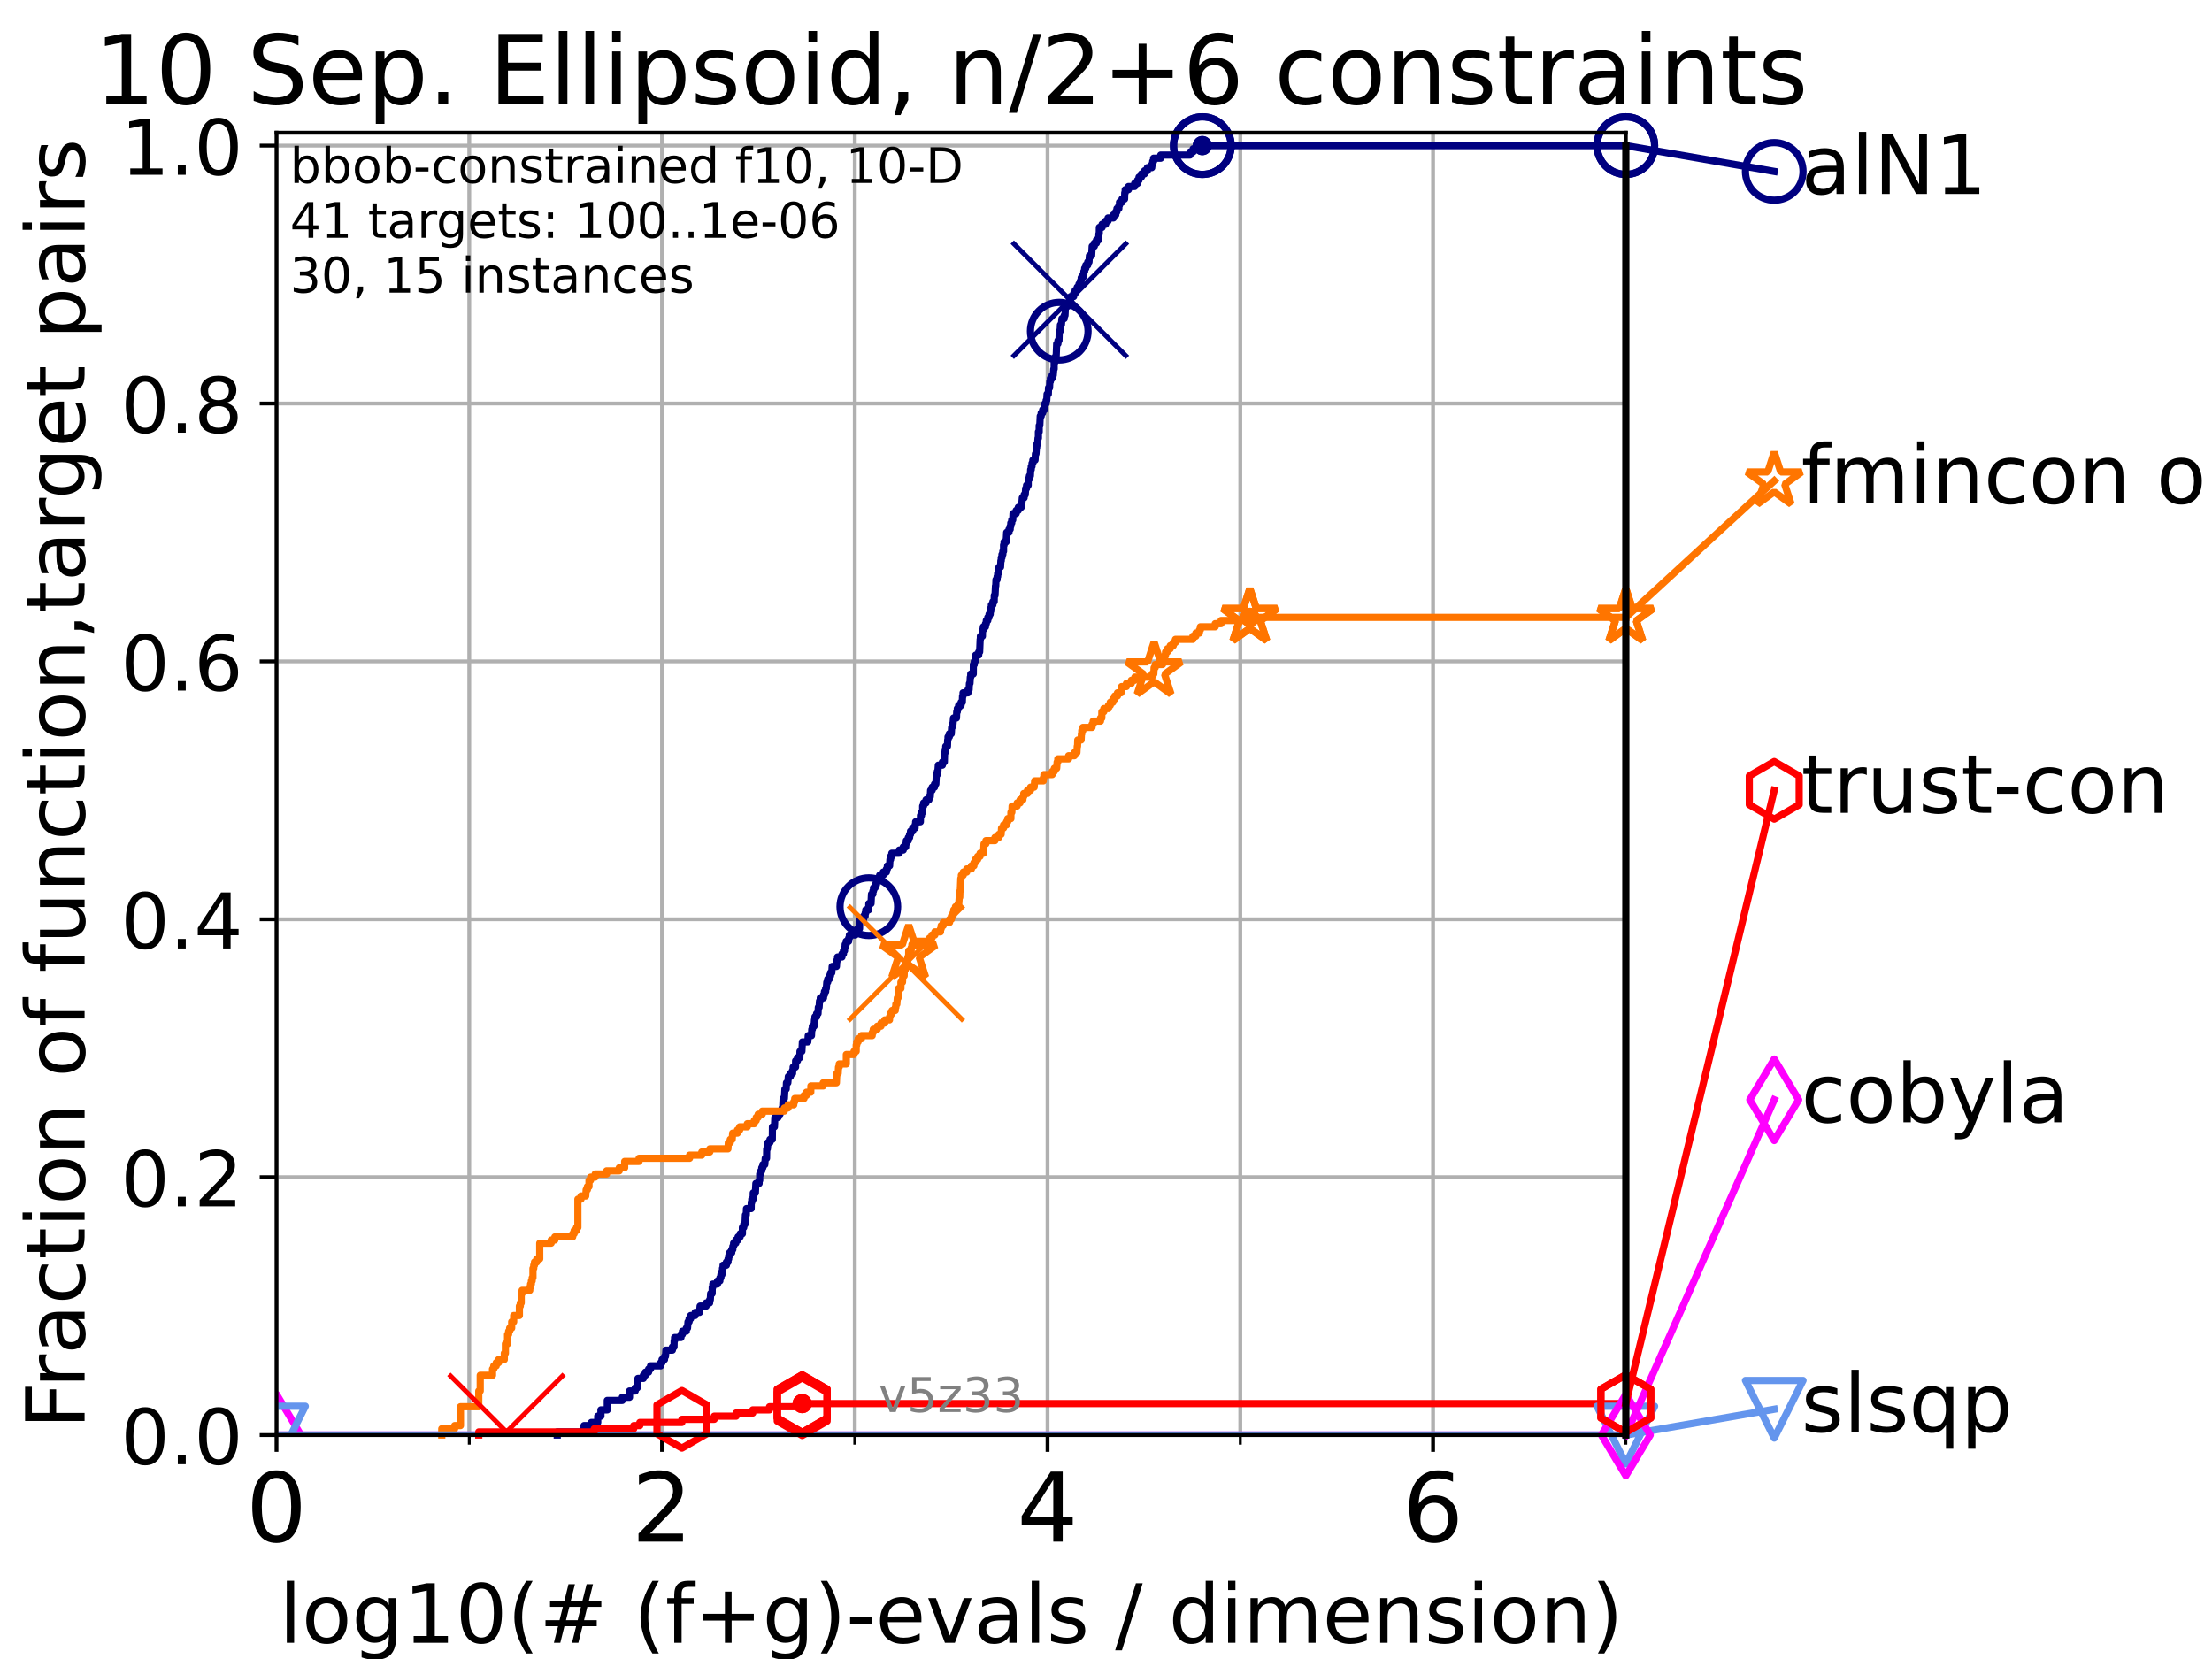 <?xml version="1.0" encoding="utf-8" standalone="no"?>
<!DOCTYPE svg PUBLIC "-//W3C//DTD SVG 1.1//EN"
  "http://www.w3.org/Graphics/SVG/1.1/DTD/svg11.dtd">
<!-- Created with matplotlib (https://matplotlib.org/) -->
<svg height="345.6pt" version="1.1" viewBox="0 0 460.8 345.6" width="460.8pt" xmlns="http://www.w3.org/2000/svg" xmlns:xlink="http://www.w3.org/1999/xlink">
 <defs>
  <style type="text/css">*{stroke-linecap:butt;stroke-linejoin:round;}</style>
 </defs>
 <g id="figure_1">
  <g id="patch_1">
   <path d="M 0 345.6 
L 460.8 345.6 
L 460.8 0 
L 0 0 
z
" style="fill:#ffffff;"/>
  </g>
  <g id="axes_1">
   <g id="patch_2">
    <path d="M 57.6 298.944 
L 338.688 298.944 
L 338.688 27.648 
L 57.6 27.648 
z
" style="fill:#ffffff;"/>
   </g>
   <g id="matplotlib.axis_1">
    <g id="xtick_1">
     <g id="line2d_1">
      <path clip-path="url(#pfd7a0081a8)" d="M 57.6 298.944 
L 57.6 27.648 
" style="fill:none;stroke:#b0b0b0;stroke-linecap:square;stroke-width:0.8;"/>
     </g>
     <g id="line2d_2">
      <defs>
       <path d="M 0 0 
L 0 3.5 
" id="m1507cd6d71" style="stroke:#000000;stroke-width:0.8;"/>
      </defs>
      <g>
       <use style="stroke:#000000;stroke-width:0.8;" x="57.6" xlink:href="#m1507cd6d71" y="298.944"/>
      </g>
     </g>
     <g id="text_1">
      <!-- 0 -->
      <g transform="translate(51.237 321.141)scale(0.2 -0.2)">
       <defs>
        <path d="M 31.781 66.406 
Q 24.172 66.406 20.328 58.906 
Q 16.5 51.422 16.5 36.375 
Q 16.5 21.391 20.328 13.891 
Q 24.172 6.391 31.781 6.391 
Q 39.453 6.391 43.281 13.891 
Q 47.125 21.391 47.125 36.375 
Q 47.125 51.422 43.281 58.906 
Q 39.453 66.406 31.781 66.406 
z
M 31.781 74.219 
Q 44.047 74.219 50.516 64.516 
Q 56.984 54.828 56.984 36.375 
Q 56.984 17.969 50.516 8.266 
Q 44.047 -1.422 31.781 -1.422 
Q 19.531 -1.422 13.062 8.266 
Q 6.594 17.969 6.594 36.375 
Q 6.594 54.828 13.062 64.516 
Q 19.531 74.219 31.781 74.219 
z
" id="DejaVuSans-48"/>
       </defs>
       <use xlink:href="#DejaVuSans-48"/>
      </g>
     </g>
    </g>
    <g id="xtick_2">
     <g id="line2d_3">
      <path clip-path="url(#pfd7a0081a8)" d="M 137.911 298.944 
L 137.911 27.648 
" style="fill:none;stroke:#b0b0b0;stroke-linecap:square;stroke-width:0.8;"/>
     </g>
     <g id="line2d_4">
      <g>
       <use style="stroke:#000000;stroke-width:0.8;" x="137.911" xlink:href="#m1507cd6d71" y="298.944"/>
      </g>
     </g>
     <g id="text_2">
      <!-- 2 -->
      <g transform="translate(131.548 321.141)scale(0.2 -0.2)">
       <defs>
        <path d="M 19.188 8.297 
L 53.609 8.297 
L 53.609 0 
L 7.328 0 
L 7.328 8.297 
Q 12.938 14.109 22.625 23.891 
Q 32.328 33.688 34.812 36.531 
Q 39.547 41.844 41.422 45.531 
Q 43.312 49.219 43.312 52.781 
Q 43.312 58.594 39.234 62.25 
Q 35.156 65.922 28.609 65.922 
Q 23.969 65.922 18.812 64.312 
Q 13.672 62.703 7.812 59.422 
L 7.812 69.391 
Q 13.766 71.781 18.938 73 
Q 24.125 74.219 28.422 74.219 
Q 39.75 74.219 46.484 68.547 
Q 53.219 62.891 53.219 53.422 
Q 53.219 48.922 51.531 44.891 
Q 49.859 40.875 45.406 35.406 
Q 44.188 33.984 37.641 27.219 
Q 31.109 20.453 19.188 8.297 
z
" id="DejaVuSans-50"/>
       </defs>
       <use xlink:href="#DejaVuSans-50"/>
      </g>
     </g>
    </g>
    <g id="xtick_3">
     <g id="line2d_5">
      <path clip-path="url(#pfd7a0081a8)" d="M 218.222 298.944 
L 218.222 27.648 
" style="fill:none;stroke:#b0b0b0;stroke-linecap:square;stroke-width:0.8;"/>
     </g>
     <g id="line2d_6">
      <g>
       <use style="stroke:#000000;stroke-width:0.8;" x="218.222" xlink:href="#m1507cd6d71" y="298.944"/>
      </g>
     </g>
     <g id="text_3">
      <!-- 4 -->
      <g transform="translate(211.859 321.141)scale(0.2 -0.2)">
       <defs>
        <path d="M 37.797 64.312 
L 12.891 25.391 
L 37.797 25.391 
z
M 35.203 72.906 
L 47.609 72.906 
L 47.609 25.391 
L 58.016 25.391 
L 58.016 17.188 
L 47.609 17.188 
L 47.609 0 
L 37.797 0 
L 37.797 17.188 
L 4.891 17.188 
L 4.891 26.703 
z
" id="DejaVuSans-52"/>
       </defs>
       <use xlink:href="#DejaVuSans-52"/>
      </g>
     </g>
    </g>
    <g id="xtick_4">
     <g id="line2d_7">
      <path clip-path="url(#pfd7a0081a8)" d="M 298.533 298.944 
L 298.533 27.648 
" style="fill:none;stroke:#b0b0b0;stroke-linecap:square;stroke-width:0.8;"/>
     </g>
     <g id="line2d_8">
      <g>
       <use style="stroke:#000000;stroke-width:0.8;" x="298.533" xlink:href="#m1507cd6d71" y="298.944"/>
      </g>
     </g>
     <g id="text_4">
      <!-- 6 -->
      <g transform="translate(292.17 321.141)scale(0.2 -0.2)">
       <defs>
        <path d="M 33.016 40.375 
Q 26.375 40.375 22.484 35.828 
Q 18.609 31.297 18.609 23.391 
Q 18.609 15.531 22.484 10.953 
Q 26.375 6.391 33.016 6.391 
Q 39.656 6.391 43.531 10.953 
Q 47.406 15.531 47.406 23.391 
Q 47.406 31.297 43.531 35.828 
Q 39.656 40.375 33.016 40.375 
z
M 52.594 71.297 
L 52.594 62.312 
Q 48.875 64.062 45.094 64.984 
Q 41.312 65.922 37.594 65.922 
Q 27.828 65.922 22.672 59.328 
Q 17.531 52.734 16.797 39.406 
Q 19.672 43.656 24.016 45.922 
Q 28.375 48.188 33.594 48.188 
Q 44.578 48.188 50.953 41.516 
Q 57.328 34.859 57.328 23.391 
Q 57.328 12.156 50.688 5.359 
Q 44.047 -1.422 33.016 -1.422 
Q 20.359 -1.422 13.672 8.266 
Q 6.984 17.969 6.984 36.375 
Q 6.984 53.656 15.188 63.938 
Q 23.391 74.219 37.203 74.219 
Q 40.922 74.219 44.703 73.484 
Q 48.484 72.75 52.594 71.297 
z
" id="DejaVuSans-54"/>
       </defs>
       <use xlink:href="#DejaVuSans-54"/>
      </g>
     </g>
    </g>
    <g id="xtick_5">
     <g id="line2d_9">
      <path clip-path="url(#pfd7a0081a8)" d="M 97.755 298.944 
L 97.755 27.648 
" style="fill:none;stroke:#b0b0b0;stroke-linecap:square;stroke-width:0.8;"/>
     </g>
     <g id="line2d_10">
      <defs>
       <path d="M 0 0 
L 0 2 
" id="m15c18cfbcb" style="stroke:#000000;stroke-width:0.6;"/>
      </defs>
      <g>
       <use style="stroke:#000000;stroke-width:0.6;" x="97.755" xlink:href="#m15c18cfbcb" y="298.944"/>
      </g>
     </g>
    </g>
    <g id="xtick_6">
     <g id="line2d_11">
      <path clip-path="url(#pfd7a0081a8)" d="M 178.066 298.944 
L 178.066 27.648 
" style="fill:none;stroke:#b0b0b0;stroke-linecap:square;stroke-width:0.8;"/>
     </g>
     <g id="line2d_12">
      <g>
       <use style="stroke:#000000;stroke-width:0.6;" x="178.066" xlink:href="#m15c18cfbcb" y="298.944"/>
      </g>
     </g>
    </g>
    <g id="xtick_7">
     <g id="line2d_13">
      <path clip-path="url(#pfd7a0081a8)" d="M 258.377 298.944 
L 258.377 27.648 
" style="fill:none;stroke:#b0b0b0;stroke-linecap:square;stroke-width:0.8;"/>
     </g>
     <g id="line2d_14">
      <g>
       <use style="stroke:#000000;stroke-width:0.6;" x="258.377" xlink:href="#m15c18cfbcb" y="298.944"/>
      </g>
     </g>
    </g>
    <g id="xtick_8">
     <g id="line2d_15">
      <path clip-path="url(#pfd7a0081a8)" d="M 338.688 298.944 
L 338.688 27.648 
" style="fill:none;stroke:#b0b0b0;stroke-linecap:square;stroke-width:0.8;"/>
     </g>
     <g id="line2d_16">
      <g>
       <use style="stroke:#000000;stroke-width:0.6;" x="338.688" xlink:href="#m15c18cfbcb" y="298.944"/>
      </g>
     </g>
    </g>
    <g id="text_5">
     <!-- log10(# (f+g)-evals / dimension) -->
     <g transform="translate(58.145 342.218)scale(0.17 -0.17)">
      <defs>
       <path d="M 9.422 75.984 
L 18.406 75.984 
L 18.406 0 
L 9.422 0 
z
" id="DejaVuSans-108"/>
       <path d="M 30.609 48.391 
Q 23.391 48.391 19.188 42.75 
Q 14.984 37.109 14.984 27.297 
Q 14.984 17.484 19.156 11.844 
Q 23.344 6.203 30.609 6.203 
Q 37.797 6.203 41.984 11.859 
Q 46.188 17.531 46.188 27.297 
Q 46.188 37.016 41.984 42.703 
Q 37.797 48.391 30.609 48.391 
z
M 30.609 56 
Q 42.328 56 49.016 48.375 
Q 55.719 40.766 55.719 27.297 
Q 55.719 13.875 49.016 6.219 
Q 42.328 -1.422 30.609 -1.422 
Q 18.844 -1.422 12.172 6.219 
Q 5.516 13.875 5.516 27.297 
Q 5.516 40.766 12.172 48.375 
Q 18.844 56 30.609 56 
z
" id="DejaVuSans-111"/>
       <path d="M 45.406 27.984 
Q 45.406 37.75 41.375 43.109 
Q 37.359 48.484 30.078 48.484 
Q 22.859 48.484 18.828 43.109 
Q 14.797 37.75 14.797 27.984 
Q 14.797 18.266 18.828 12.891 
Q 22.859 7.516 30.078 7.516 
Q 37.359 7.516 41.375 12.891 
Q 45.406 18.266 45.406 27.984 
z
M 54.391 6.781 
Q 54.391 -7.172 48.188 -13.984 
Q 42 -20.797 29.203 -20.797 
Q 24.469 -20.797 20.266 -20.094 
Q 16.062 -19.391 12.109 -17.922 
L 12.109 -9.188 
Q 16.062 -11.328 19.922 -12.344 
Q 23.781 -13.375 27.781 -13.375 
Q 36.625 -13.375 41.016 -8.766 
Q 45.406 -4.156 45.406 5.172 
L 45.406 9.625 
Q 42.625 4.781 38.281 2.391 
Q 33.938 0 27.875 0 
Q 17.828 0 11.672 7.656 
Q 5.516 15.328 5.516 27.984 
Q 5.516 40.672 11.672 48.328 
Q 17.828 56 27.875 56 
Q 33.938 56 38.281 53.609 
Q 42.625 51.219 45.406 46.391 
L 45.406 54.688 
L 54.391 54.688 
z
" id="DejaVuSans-103"/>
       <path d="M 12.406 8.297 
L 28.516 8.297 
L 28.516 63.922 
L 10.984 60.406 
L 10.984 69.391 
L 28.422 72.906 
L 38.281 72.906 
L 38.281 8.297 
L 54.391 8.297 
L 54.391 0 
L 12.406 0 
z
" id="DejaVuSans-49"/>
       <path d="M 31 75.875 
Q 24.469 64.656 21.281 53.656 
Q 18.109 42.672 18.109 31.391 
Q 18.109 20.125 21.312 9.062 
Q 24.516 -2 31 -13.188 
L 23.188 -13.188 
Q 15.875 -1.703 12.234 9.375 
Q 8.594 20.453 8.594 31.391 
Q 8.594 42.281 12.203 53.312 
Q 15.828 64.359 23.188 75.875 
z
" id="DejaVuSans-40"/>
       <path d="M 51.125 44 
L 36.922 44 
L 32.812 27.688 
L 47.125 27.688 
z
M 43.797 71.781 
L 38.719 51.516 
L 52.984 51.516 
L 58.109 71.781 
L 65.922 71.781 
L 60.891 51.516 
L 76.125 51.516 
L 76.125 44 
L 58.984 44 
L 54.984 27.688 
L 70.516 27.688 
L 70.516 20.219 
L 53.078 20.219 
L 48 0 
L 40.188 0 
L 45.219 20.219 
L 30.906 20.219 
L 25.875 0 
L 18.016 0 
L 23.094 20.219 
L 7.719 20.219 
L 7.719 27.688 
L 24.906 27.688 
L 29 44 
L 13.281 44 
L 13.281 51.516 
L 30.906 51.516 
L 35.891 71.781 
z
" id="DejaVuSans-35"/>
       <path id="DejaVuSans-32"/>
       <path d="M 37.109 75.984 
L 37.109 68.5 
L 28.516 68.5 
Q 23.688 68.5 21.797 66.547 
Q 19.922 64.594 19.922 59.516 
L 19.922 54.688 
L 34.719 54.688 
L 34.719 47.703 
L 19.922 47.703 
L 19.922 0 
L 10.891 0 
L 10.891 47.703 
L 2.297 47.703 
L 2.297 54.688 
L 10.891 54.688 
L 10.891 58.5 
Q 10.891 67.625 15.141 71.797 
Q 19.391 75.984 28.609 75.984 
z
" id="DejaVuSans-102"/>
       <path d="M 46 62.703 
L 46 35.5 
L 73.188 35.5 
L 73.188 27.203 
L 46 27.203 
L 46 0 
L 37.797 0 
L 37.797 27.203 
L 10.594 27.203 
L 10.594 35.5 
L 37.797 35.5 
L 37.797 62.703 
z
" id="DejaVuSans-43"/>
       <path d="M 8.016 75.875 
L 15.828 75.875 
Q 23.141 64.359 26.781 53.312 
Q 30.422 42.281 30.422 31.391 
Q 30.422 20.453 26.781 9.375 
Q 23.141 -1.703 15.828 -13.188 
L 8.016 -13.188 
Q 14.5 -2 17.703 9.062 
Q 20.906 20.125 20.906 31.391 
Q 20.906 42.672 17.703 53.656 
Q 14.5 64.656 8.016 75.875 
z
" id="DejaVuSans-41"/>
       <path d="M 4.891 31.391 
L 31.203 31.391 
L 31.203 23.391 
L 4.891 23.391 
z
" id="DejaVuSans-45"/>
       <path d="M 56.203 29.594 
L 56.203 25.203 
L 14.891 25.203 
Q 15.484 15.922 20.484 11.062 
Q 25.484 6.203 34.422 6.203 
Q 39.594 6.203 44.453 7.469 
Q 49.312 8.734 54.109 11.281 
L 54.109 2.781 
Q 49.266 0.734 44.188 -0.344 
Q 39.109 -1.422 33.891 -1.422 
Q 20.797 -1.422 13.156 6.188 
Q 5.516 13.812 5.516 26.812 
Q 5.516 40.234 12.766 48.109 
Q 20.016 56 32.328 56 
Q 43.359 56 49.781 48.891 
Q 56.203 41.797 56.203 29.594 
z
M 47.219 32.234 
Q 47.125 39.594 43.094 43.984 
Q 39.062 48.391 32.422 48.391 
Q 24.906 48.391 20.391 44.141 
Q 15.875 39.891 15.188 32.172 
z
" id="DejaVuSans-101"/>
       <path d="M 2.984 54.688 
L 12.5 54.688 
L 29.594 8.797 
L 46.688 54.688 
L 56.203 54.688 
L 35.688 0 
L 23.484 0 
z
" id="DejaVuSans-118"/>
       <path d="M 34.281 27.484 
Q 23.391 27.484 19.188 25 
Q 14.984 22.516 14.984 16.5 
Q 14.984 11.719 18.141 8.906 
Q 21.297 6.109 26.703 6.109 
Q 34.188 6.109 38.703 11.406 
Q 43.219 16.703 43.219 25.484 
L 43.219 27.484 
z
M 52.203 31.203 
L 52.203 0 
L 43.219 0 
L 43.219 8.297 
Q 40.141 3.328 35.547 0.953 
Q 30.953 -1.422 24.312 -1.422 
Q 15.922 -1.422 10.953 3.297 
Q 6 8.016 6 15.922 
Q 6 25.141 12.172 29.828 
Q 18.359 34.516 30.609 34.516 
L 43.219 34.516 
L 43.219 35.406 
Q 43.219 41.609 39.141 45 
Q 35.062 48.391 27.688 48.391 
Q 23 48.391 18.547 47.266 
Q 14.109 46.141 10.016 43.891 
L 10.016 52.203 
Q 14.938 54.109 19.578 55.047 
Q 24.219 56 28.609 56 
Q 40.484 56 46.344 49.844 
Q 52.203 43.703 52.203 31.203 
z
" id="DejaVuSans-97"/>
       <path d="M 44.281 53.078 
L 44.281 44.578 
Q 40.484 46.531 36.375 47.5 
Q 32.281 48.484 27.875 48.484 
Q 21.188 48.484 17.844 46.438 
Q 14.5 44.391 14.5 40.281 
Q 14.5 37.156 16.891 35.375 
Q 19.281 33.594 26.516 31.984 
L 29.594 31.297 
Q 39.156 29.25 43.188 25.516 
Q 47.219 21.781 47.219 15.094 
Q 47.219 7.469 41.188 3.016 
Q 35.156 -1.422 24.609 -1.422 
Q 20.219 -1.422 15.453 -0.562 
Q 10.688 0.297 5.422 2 
L 5.422 11.281 
Q 10.406 8.688 15.234 7.391 
Q 20.062 6.109 24.812 6.109 
Q 31.156 6.109 34.562 8.281 
Q 37.984 10.453 37.984 14.406 
Q 37.984 18.062 35.516 20.016 
Q 33.062 21.969 24.703 23.781 
L 21.578 24.516 
Q 13.234 26.266 9.516 29.906 
Q 5.812 33.547 5.812 39.891 
Q 5.812 47.609 11.281 51.797 
Q 16.75 56 26.812 56 
Q 31.781 56 36.172 55.266 
Q 40.578 54.547 44.281 53.078 
z
" id="DejaVuSans-115"/>
       <path d="M 25.391 72.906 
L 33.688 72.906 
L 8.297 -9.281 
L 0 -9.281 
z
" id="DejaVuSans-47"/>
       <path d="M 45.406 46.391 
L 45.406 75.984 
L 54.391 75.984 
L 54.391 0 
L 45.406 0 
L 45.406 8.203 
Q 42.578 3.328 38.25 0.953 
Q 33.938 -1.422 27.875 -1.422 
Q 17.969 -1.422 11.734 6.484 
Q 5.516 14.406 5.516 27.297 
Q 5.516 40.188 11.734 48.094 
Q 17.969 56 27.875 56 
Q 33.938 56 38.25 53.625 
Q 42.578 51.266 45.406 46.391 
z
M 14.797 27.297 
Q 14.797 17.391 18.875 11.75 
Q 22.953 6.109 30.078 6.109 
Q 37.203 6.109 41.297 11.75 
Q 45.406 17.391 45.406 27.297 
Q 45.406 37.203 41.297 42.844 
Q 37.203 48.484 30.078 48.484 
Q 22.953 48.484 18.875 42.844 
Q 14.797 37.203 14.797 27.297 
z
" id="DejaVuSans-100"/>
       <path d="M 9.422 54.688 
L 18.406 54.688 
L 18.406 0 
L 9.422 0 
z
M 9.422 75.984 
L 18.406 75.984 
L 18.406 64.594 
L 9.422 64.594 
z
" id="DejaVuSans-105"/>
       <path d="M 52 44.188 
Q 55.375 50.25 60.062 53.125 
Q 64.75 56 71.094 56 
Q 79.641 56 84.281 50.016 
Q 88.922 44.047 88.922 33.016 
L 88.922 0 
L 79.891 0 
L 79.891 32.719 
Q 79.891 40.578 77.094 44.375 
Q 74.312 48.188 68.609 48.188 
Q 61.625 48.188 57.562 43.547 
Q 53.516 38.922 53.516 30.906 
L 53.516 0 
L 44.484 0 
L 44.484 32.719 
Q 44.484 40.625 41.703 44.406 
Q 38.922 48.188 33.109 48.188 
Q 26.219 48.188 22.156 43.531 
Q 18.109 38.875 18.109 30.906 
L 18.109 0 
L 9.078 0 
L 9.078 54.688 
L 18.109 54.688 
L 18.109 46.188 
Q 21.188 51.219 25.484 53.609 
Q 29.781 56 35.688 56 
Q 41.656 56 45.828 52.969 
Q 50 49.953 52 44.188 
z
" id="DejaVuSans-109"/>
       <path d="M 54.891 33.016 
L 54.891 0 
L 45.906 0 
L 45.906 32.719 
Q 45.906 40.484 42.875 44.328 
Q 39.844 48.188 33.797 48.188 
Q 26.516 48.188 22.312 43.547 
Q 18.109 38.922 18.109 30.906 
L 18.109 0 
L 9.078 0 
L 9.078 54.688 
L 18.109 54.688 
L 18.109 46.188 
Q 21.344 51.125 25.703 53.562 
Q 30.078 56 35.797 56 
Q 45.219 56 50.047 50.172 
Q 54.891 44.344 54.891 33.016 
z
" id="DejaVuSans-110"/>
      </defs>
      <use xlink:href="#DejaVuSans-108"/>
      <use x="27.783" xlink:href="#DejaVuSans-111"/>
      <use x="88.965" xlink:href="#DejaVuSans-103"/>
      <use x="152.441" xlink:href="#DejaVuSans-49"/>
      <use x="216.064" xlink:href="#DejaVuSans-48"/>
      <use x="279.688" xlink:href="#DejaVuSans-40"/>
      <use x="318.701" xlink:href="#DejaVuSans-35"/>
      <use x="402.49" xlink:href="#DejaVuSans-32"/>
      <use x="434.277" xlink:href="#DejaVuSans-40"/>
      <use x="473.291" xlink:href="#DejaVuSans-102"/>
      <use x="508.496" xlink:href="#DejaVuSans-43"/>
      <use x="592.285" xlink:href="#DejaVuSans-103"/>
      <use x="655.762" xlink:href="#DejaVuSans-41"/>
      <use x="694.775" xlink:href="#DejaVuSans-45"/>
      <use x="730.859" xlink:href="#DejaVuSans-101"/>
      <use x="792.383" xlink:href="#DejaVuSans-118"/>
      <use x="851.562" xlink:href="#DejaVuSans-97"/>
      <use x="912.842" xlink:href="#DejaVuSans-108"/>
      <use x="940.625" xlink:href="#DejaVuSans-115"/>
      <use x="992.725" xlink:href="#DejaVuSans-32"/>
      <use x="1024.512" xlink:href="#DejaVuSans-47"/>
      <use x="1058.203" xlink:href="#DejaVuSans-32"/>
      <use x="1089.99" xlink:href="#DejaVuSans-100"/>
      <use x="1153.467" xlink:href="#DejaVuSans-105"/>
      <use x="1181.25" xlink:href="#DejaVuSans-109"/>
      <use x="1278.662" xlink:href="#DejaVuSans-101"/>
      <use x="1340.186" xlink:href="#DejaVuSans-110"/>
      <use x="1403.564" xlink:href="#DejaVuSans-115"/>
      <use x="1455.664" xlink:href="#DejaVuSans-105"/>
      <use x="1483.447" xlink:href="#DejaVuSans-111"/>
      <use x="1544.629" xlink:href="#DejaVuSans-110"/>
      <use x="1608.008" xlink:href="#DejaVuSans-41"/>
     </g>
    </g>
   </g>
   <g id="matplotlib.axis_2">
    <g id="ytick_1">
     <g id="line2d_17">
      <path clip-path="url(#pfd7a0081a8)" d="M 57.6 298.944 
L 338.688 298.944 
" style="fill:none;stroke:#b0b0b0;stroke-linecap:square;stroke-width:0.8;"/>
     </g>
     <g id="line2d_18">
      <defs>
       <path d="M 0 0 
L -3.5 0 
" id="m99c0cbf38d" style="stroke:#000000;stroke-width:0.8;"/>
      </defs>
      <g>
       <use style="stroke:#000000;stroke-width:0.8;" x="57.6" xlink:href="#m99c0cbf38d" y="298.944"/>
      </g>
     </g>
     <g id="text_6">
      <!-- 0.0 -->
      <g transform="translate(25.155 305.023)scale(0.16 -0.16)">
       <defs>
        <path d="M 10.688 12.406 
L 21 12.406 
L 21 0 
L 10.688 0 
z
" id="DejaVuSans-46"/>
       </defs>
       <use xlink:href="#DejaVuSans-48"/>
       <use x="63.623" xlink:href="#DejaVuSans-46"/>
       <use x="95.41" xlink:href="#DejaVuSans-48"/>
      </g>
     </g>
    </g>
    <g id="ytick_2">
     <g id="line2d_19">
      <path clip-path="url(#pfd7a0081a8)" d="M 57.6 245.222 
L 338.688 245.222 
" style="fill:none;stroke:#b0b0b0;stroke-linecap:square;stroke-width:0.8;"/>
     </g>
     <g id="line2d_20">
      <g>
       <use style="stroke:#000000;stroke-width:0.8;" x="57.6" xlink:href="#m99c0cbf38d" y="245.222"/>
      </g>
     </g>
     <g id="text_7">
      <!-- 0.2 -->
      <g transform="translate(25.155 251.301)scale(0.16 -0.16)">
       <use xlink:href="#DejaVuSans-48"/>
       <use x="63.623" xlink:href="#DejaVuSans-46"/>
       <use x="95.41" xlink:href="#DejaVuSans-50"/>
      </g>
     </g>
    </g>
    <g id="ytick_3">
     <g id="line2d_21">
      <path clip-path="url(#pfd7a0081a8)" d="M 57.6 191.5 
L 338.688 191.5 
" style="fill:none;stroke:#b0b0b0;stroke-linecap:square;stroke-width:0.8;"/>
     </g>
     <g id="line2d_22">
      <g>
       <use style="stroke:#000000;stroke-width:0.8;" x="57.6" xlink:href="#m99c0cbf38d" y="191.5"/>
      </g>
     </g>
     <g id="text_8">
      <!-- 0.4 -->
      <g transform="translate(25.155 197.579)scale(0.16 -0.16)">
       <use xlink:href="#DejaVuSans-48"/>
       <use x="63.623" xlink:href="#DejaVuSans-46"/>
       <use x="95.41" xlink:href="#DejaVuSans-52"/>
      </g>
     </g>
    </g>
    <g id="ytick_4">
     <g id="line2d_23">
      <path clip-path="url(#pfd7a0081a8)" d="M 57.6 137.778 
L 338.688 137.778 
" style="fill:none;stroke:#b0b0b0;stroke-linecap:square;stroke-width:0.8;"/>
     </g>
     <g id="line2d_24">
      <g>
       <use style="stroke:#000000;stroke-width:0.8;" x="57.6" xlink:href="#m99c0cbf38d" y="137.778"/>
      </g>
     </g>
     <g id="text_9">
      <!-- 0.6 -->
      <g transform="translate(25.155 143.857)scale(0.16 -0.16)">
       <use xlink:href="#DejaVuSans-48"/>
       <use x="63.623" xlink:href="#DejaVuSans-46"/>
       <use x="95.41" xlink:href="#DejaVuSans-54"/>
      </g>
     </g>
    </g>
    <g id="ytick_5">
     <g id="line2d_25">
      <path clip-path="url(#pfd7a0081a8)" d="M 57.6 84.056 
L 338.688 84.056 
" style="fill:none;stroke:#b0b0b0;stroke-linecap:square;stroke-width:0.8;"/>
     </g>
     <g id="line2d_26">
      <g>
       <use style="stroke:#000000;stroke-width:0.8;" x="57.6" xlink:href="#m99c0cbf38d" y="84.056"/>
      </g>
     </g>
     <g id="text_10">
      <!-- 0.8 -->
      <g transform="translate(25.155 90.135)scale(0.16 -0.16)">
       <defs>
        <path d="M 31.781 34.625 
Q 24.75 34.625 20.719 30.859 
Q 16.703 27.094 16.703 20.516 
Q 16.703 13.922 20.719 10.156 
Q 24.75 6.391 31.781 6.391 
Q 38.812 6.391 42.859 10.172 
Q 46.922 13.969 46.922 20.516 
Q 46.922 27.094 42.891 30.859 
Q 38.875 34.625 31.781 34.625 
z
M 21.922 38.812 
Q 15.578 40.375 12.031 44.719 
Q 8.5 49.078 8.5 55.328 
Q 8.5 64.062 14.719 69.141 
Q 20.953 74.219 31.781 74.219 
Q 42.672 74.219 48.875 69.141 
Q 55.078 64.062 55.078 55.328 
Q 55.078 49.078 51.531 44.719 
Q 48 40.375 41.703 38.812 
Q 48.828 37.156 52.797 32.312 
Q 56.781 27.484 56.781 20.516 
Q 56.781 9.906 50.312 4.234 
Q 43.844 -1.422 31.781 -1.422 
Q 19.734 -1.422 13.25 4.234 
Q 6.781 9.906 6.781 20.516 
Q 6.781 27.484 10.781 32.312 
Q 14.797 37.156 21.922 38.812 
z
M 18.312 54.391 
Q 18.312 48.734 21.844 45.562 
Q 25.391 42.391 31.781 42.391 
Q 38.141 42.391 41.719 45.562 
Q 45.312 48.734 45.312 54.391 
Q 45.312 60.062 41.719 63.234 
Q 38.141 66.406 31.781 66.406 
Q 25.391 66.406 21.844 63.234 
Q 18.312 60.062 18.312 54.391 
z
" id="DejaVuSans-56"/>
       </defs>
       <use xlink:href="#DejaVuSans-48"/>
       <use x="63.623" xlink:href="#DejaVuSans-46"/>
       <use x="95.41" xlink:href="#DejaVuSans-56"/>
      </g>
     </g>
    </g>
    <g id="ytick_6">
     <g id="line2d_27">
      <path clip-path="url(#pfd7a0081a8)" d="M 57.6 30.334 
L 338.688 30.334 
" style="fill:none;stroke:#b0b0b0;stroke-linecap:square;stroke-width:0.8;"/>
     </g>
     <g id="line2d_28">
      <g>
       <use style="stroke:#000000;stroke-width:0.8;" x="57.6" xlink:href="#m99c0cbf38d" y="30.334"/>
      </g>
     </g>
     <g id="text_11">
      <!-- 1.0 -->
      <g transform="translate(25.155 36.413)scale(0.16 -0.16)">
       <use xlink:href="#DejaVuSans-49"/>
       <use x="63.623" xlink:href="#DejaVuSans-46"/>
       <use x="95.41" xlink:href="#DejaVuSans-48"/>
      </g>
     </g>
    </g>
    <g id="text_12">
     <!-- Fraction of function,target pairs -->
     <g transform="translate(17.62 297.681)rotate(-90)scale(0.17 -0.17)">
      <defs>
       <path d="M 9.812 72.906 
L 51.703 72.906 
L 51.703 64.594 
L 19.672 64.594 
L 19.672 43.109 
L 48.578 43.109 
L 48.578 34.812 
L 19.672 34.812 
L 19.672 0 
L 9.812 0 
z
" id="DejaVuSans-70"/>
       <path d="M 41.109 46.297 
Q 39.594 47.172 37.812 47.578 
Q 36.031 48 33.891 48 
Q 26.266 48 22.188 43.047 
Q 18.109 38.094 18.109 28.812 
L 18.109 0 
L 9.078 0 
L 9.078 54.688 
L 18.109 54.688 
L 18.109 46.188 
Q 20.953 51.172 25.484 53.578 
Q 30.031 56 36.531 56 
Q 37.453 56 38.578 55.875 
Q 39.703 55.766 41.062 55.516 
z
" id="DejaVuSans-114"/>
       <path d="M 48.781 52.594 
L 48.781 44.188 
Q 44.969 46.297 41.141 47.344 
Q 37.312 48.391 33.406 48.391 
Q 24.656 48.391 19.812 42.844 
Q 14.984 37.312 14.984 27.297 
Q 14.984 17.281 19.812 11.734 
Q 24.656 6.203 33.406 6.203 
Q 37.312 6.203 41.141 7.25 
Q 44.969 8.297 48.781 10.406 
L 48.781 2.094 
Q 45.016 0.344 40.984 -0.531 
Q 36.969 -1.422 32.422 -1.422 
Q 20.062 -1.422 12.781 6.344 
Q 5.516 14.109 5.516 27.297 
Q 5.516 40.672 12.859 48.328 
Q 20.219 56 33.016 56 
Q 37.156 56 41.109 55.141 
Q 45.062 54.297 48.781 52.594 
z
" id="DejaVuSans-99"/>
       <path d="M 18.312 70.219 
L 18.312 54.688 
L 36.812 54.688 
L 36.812 47.703 
L 18.312 47.703 
L 18.312 18.016 
Q 18.312 11.328 20.141 9.422 
Q 21.969 7.516 27.594 7.516 
L 36.812 7.516 
L 36.812 0 
L 27.594 0 
Q 17.188 0 13.234 3.875 
Q 9.281 7.766 9.281 18.016 
L 9.281 47.703 
L 2.688 47.703 
L 2.688 54.688 
L 9.281 54.688 
L 9.281 70.219 
z
" id="DejaVuSans-116"/>
       <path d="M 8.5 21.578 
L 8.5 54.688 
L 17.484 54.688 
L 17.484 21.922 
Q 17.484 14.156 20.5 10.266 
Q 23.531 6.391 29.594 6.391 
Q 36.859 6.391 41.078 11.031 
Q 45.312 15.672 45.312 23.688 
L 45.312 54.688 
L 54.297 54.688 
L 54.297 0 
L 45.312 0 
L 45.312 8.406 
Q 42.047 3.422 37.719 1 
Q 33.406 -1.422 27.688 -1.422 
Q 18.266 -1.422 13.375 4.438 
Q 8.5 10.297 8.5 21.578 
z
M 31.109 56 
z
" id="DejaVuSans-117"/>
       <path d="M 11.719 12.406 
L 22.016 12.406 
L 22.016 4 
L 14.016 -11.625 
L 7.719 -11.625 
L 11.719 4 
z
" id="DejaVuSans-44"/>
       <path d="M 18.109 8.203 
L 18.109 -20.797 
L 9.078 -20.797 
L 9.078 54.688 
L 18.109 54.688 
L 18.109 46.391 
Q 20.953 51.266 25.266 53.625 
Q 29.594 56 35.594 56 
Q 45.562 56 51.781 48.094 
Q 58.016 40.188 58.016 27.297 
Q 58.016 14.406 51.781 6.484 
Q 45.562 -1.422 35.594 -1.422 
Q 29.594 -1.422 25.266 0.953 
Q 20.953 3.328 18.109 8.203 
z
M 48.688 27.297 
Q 48.688 37.203 44.609 42.844 
Q 40.531 48.484 33.406 48.484 
Q 26.266 48.484 22.188 42.844 
Q 18.109 37.203 18.109 27.297 
Q 18.109 17.391 22.188 11.75 
Q 26.266 6.109 33.406 6.109 
Q 40.531 6.109 44.609 11.75 
Q 48.688 17.391 48.688 27.297 
z
" id="DejaVuSans-112"/>
      </defs>
      <use xlink:href="#DejaVuSans-70"/>
      <use x="50.27" xlink:href="#DejaVuSans-114"/>
      <use x="91.383" xlink:href="#DejaVuSans-97"/>
      <use x="152.662" xlink:href="#DejaVuSans-99"/>
      <use x="207.643" xlink:href="#DejaVuSans-116"/>
      <use x="246.852" xlink:href="#DejaVuSans-105"/>
      <use x="274.635" xlink:href="#DejaVuSans-111"/>
      <use x="335.816" xlink:href="#DejaVuSans-110"/>
      <use x="399.195" xlink:href="#DejaVuSans-32"/>
      <use x="430.982" xlink:href="#DejaVuSans-111"/>
      <use x="492.164" xlink:href="#DejaVuSans-102"/>
      <use x="527.369" xlink:href="#DejaVuSans-32"/>
      <use x="559.156" xlink:href="#DejaVuSans-102"/>
      <use x="594.361" xlink:href="#DejaVuSans-117"/>
      <use x="657.74" xlink:href="#DejaVuSans-110"/>
      <use x="721.119" xlink:href="#DejaVuSans-99"/>
      <use x="776.1" xlink:href="#DejaVuSans-116"/>
      <use x="815.309" xlink:href="#DejaVuSans-105"/>
      <use x="843.092" xlink:href="#DejaVuSans-111"/>
      <use x="904.273" xlink:href="#DejaVuSans-110"/>
      <use x="967.652" xlink:href="#DejaVuSans-44"/>
      <use x="999.439" xlink:href="#DejaVuSans-116"/>
      <use x="1038.648" xlink:href="#DejaVuSans-97"/>
      <use x="1099.928" xlink:href="#DejaVuSans-114"/>
      <use x="1139.291" xlink:href="#DejaVuSans-103"/>
      <use x="1202.768" xlink:href="#DejaVuSans-101"/>
      <use x="1264.291" xlink:href="#DejaVuSans-116"/>
      <use x="1303.5" xlink:href="#DejaVuSans-32"/>
      <use x="1335.287" xlink:href="#DejaVuSans-112"/>
      <use x="1398.764" xlink:href="#DejaVuSans-97"/>
      <use x="1460.043" xlink:href="#DejaVuSans-105"/>
      <use x="1487.826" xlink:href="#DejaVuSans-114"/>
      <use x="1528.939" xlink:href="#DejaVuSans-115"/>
     </g>
    </g>
   </g>
   <g id="line2d_29">
    <defs>
     <path d="M 0 1.5 
C 0.398 1.5 0.779 1.342 1.061 1.061 
C 1.342 0.779 1.5 0.398 1.5 0 
C 1.5 -0.398 1.342 -0.779 1.061 -1.061 
C 0.779 -1.342 0.398 -1.5 0 -1.5 
C -0.398 -1.5 -0.779 -1.342 -1.061 -1.061 
C -1.342 -0.779 -1.5 -0.398 -1.5 0 
C -1.5 0.398 -1.342 0.779 -1.061 1.061 
C -0.779 1.342 -0.398 1.5 0 1.5 
z
" id="mb4015c8036" style="stroke:#000080;"/>
    </defs>
    <g>
     <use style="fill:#000080;stroke:#000080;" x="250.469" xlink:href="#mb4015c8036" y="30.334"/>
     <use style="fill:#000080;stroke:#000080;" x="250.469" xlink:href="#mb4015c8036" y="30.334"/>
    </g>
   </g>
   <g id="line2d_30">
    <path d="M 116.081 298.944 
L 116.081 298.289 
L 121.668 298.289 
L 121.668 296.979 
L 123.193 296.979 
L 123.193 296.323 
L 124.52 296.323 
L 124.52 295.013 
L 125.183 295.013 
L 125.183 293.703 
L 126.507 293.703 
L 126.507 291.737 
L 129.63 291.737 
L 129.63 291.082 
L 131.134 291.082 
L 131.134 289.772 
L 132.327 289.772 
L 132.327 289.117 
L 132.754 289.117 
L 132.754 287.807 
L 132.894 287.807 
L 132.894 287.151 
L 134.019 287.151 
L 134.019 286.496 
L 134.45 286.496 
L 134.45 285.841 
L 135.118 285.841 
L 135.118 285.186 
L 135.522 285.186 
L 135.522 284.531 
L 137.63 284.531 
L 137.63 283.876 
L 137.911 283.876 
L 137.911 283.22 
L 138.426 283.22 
L 138.426 282.565 
L 138.628 282.565 
L 138.728 281.255 
L 140.073 281.255 
L 140.073 280.6 
L 140.409 280.6 
L 140.439 279.29 
L 140.529 279.29 
L 140.529 278.634 
L 141.858 278.634 
L 141.858 277.979 
L 142.161 277.979 
L 142.161 277.324 
L 142.963 277.324 
L 142.963 276.669 
L 143.222 276.669 
L 143.324 275.359 
L 143.553 275.359 
L 143.553 274.704 
L 143.878 274.704 
L 143.878 274.048 
L 144.818 274.048 
L 144.818 273.393 
L 145.733 273.393 
L 145.844 272.083 
L 147.103 272.083 
L 147.103 271.428 
L 147.829 271.428 
L 147.829 270.773 
L 147.967 270.773 
L 148.045 269.462 
L 148.354 269.462 
L 148.373 268.152 
L 148.488 268.152 
L 148.488 267.497 
L 149.468 267.497 
L 149.468 266.842 
L 149.964 266.842 
L 149.964 266.187 
L 150.172 266.187 
L 150.172 265.532 
L 150.395 265.532 
L 150.395 264.876 
L 150.514 264.876 
L 150.514 264.221 
L 150.632 264.221 
L 150.632 263.566 
L 151.325 263.566 
L 151.325 262.911 
L 151.661 262.911 
L 151.661 262.256 
L 151.803 262.256 
L 151.803 261.601 
L 152.006 261.601 
L 152.006 260.946 
L 152.436 260.946 
L 152.436 260.29 
L 152.662 260.29 
L 152.662 259.635 
L 152.826 259.635 
L 152.826 258.98 
L 153.28 258.98 
L 153.28 258.325 
L 153.75 258.325 
L 153.75 257.67 
L 154.181 257.67 
L 154.181 257.015 
L 154.655 257.015 
L 154.655 255.704 
L 154.933 255.704 
L 154.933 255.049 
L 155.194 255.049 
L 155.284 253.084 
L 155.463 253.084 
L 155.502 251.773 
L 156.479 251.773 
L 156.503 250.463 
L 156.61 250.463 
L 156.61 249.808 
L 156.895 249.808 
L 156.918 248.498 
L 157.358 248.498 
L 157.461 246.532 
L 158.141 246.532 
L 158.141 245.877 
L 158.261 245.877 
L 158.261 244.567 
L 158.487 244.567 
L 158.487 243.912 
L 158.69 243.912 
L 158.69 243.257 
L 158.911 243.257 
L 158.911 242.601 
L 159.314 242.601 
L 159.416 241.291 
L 159.688 241.291 
L 159.718 239.326 
L 159.858 239.326 
L 159.966 238.015 
L 160.394 238.015 
L 160.394 237.36 
L 160.887 237.36 
L 160.915 234.74 
L 161.329 234.74 
L 161.42 232.774 
L 162.096 232.774 
L 162.096 232.119 
L 162.492 232.119 
L 162.492 231.464 
L 162.921 231.464 
L 162.921 230.809 
L 163.045 230.809 
L 163.136 228.843 
L 163.405 228.843 
L 163.51 226.878 
L 163.781 226.878 
L 163.836 225.568 
L 164.118 225.568 
L 164.226 224.257 
L 164.653 224.257 
L 164.653 223.602 
L 165.106 223.602 
L 165.106 222.947 
L 165.223 222.947 
L 165.223 222.292 
L 165.725 222.292 
L 165.739 220.982 
L 166.131 220.982 
L 166.131 220.326 
L 166.622 220.326 
L 166.649 219.016 
L 167.047 219.016 
L 167.152 217.051 
L 168.282 217.051 
L 168.367 215.74 
L 169.047 215.74 
L 169.111 214.43 
L 169.233 214.43 
L 169.233 213.775 
L 169.594 213.775 
L 169.679 212.465 
L 169.769 212.465 
L 169.769 211.81 
L 170.114 211.81 
L 170.114 211.154 
L 170.408 211.154 
L 170.473 209.844 
L 170.634 209.844 
L 170.719 208.534 
L 170.878 208.534 
L 170.878 207.879 
L 171.555 207.879 
L 171.555 207.224 
L 171.741 207.224 
L 171.741 206.568 
L 172 206.568 
L 172 205.913 
L 172.138 205.913 
L 172.24 204.603 
L 172.429 204.603 
L 172.429 203.948 
L 172.777 203.948 
L 172.777 203.293 
L 173.007 203.293 
L 173.007 202.638 
L 173.276 202.638 
L 173.358 201.327 
L 174.24 201.327 
L 174.335 200.017 
L 174.477 200.017 
L 174.477 199.362 
L 175.395 199.362 
L 175.395 198.707 
L 175.706 198.707 
L 175.706 198.052 
L 175.932 198.052 
L 175.932 197.396 
L 176.061 197.396 
L 176.061 196.741 
L 176.275 196.741 
L 176.275 196.086 
L 176.789 196.086 
L 176.789 195.431 
L 176.943 195.431 
L 176.943 194.776 
L 178.171 194.776 
L 178.171 194.121 
L 178.592 194.121 
L 178.592 193.465 
L 179.053 193.465 
L 179.099 191.5 
L 179.899 191.5 
L 179.899 190.845 
L 180.229 190.845 
L 180.229 190.19 
L 180.357 190.19 
L 180.357 189.535 
L 180.973 189.535 
L 180.994 188.224 
L 181.451 188.224 
L 181.548 186.259 
L 181.837 186.259 
L 181.837 185.604 
L 181.969 185.604 
L 181.969 184.949 
L 182.3 184.949 
L 182.3 184.293 
L 182.585 184.293 
L 182.585 183.638 
L 182.86 183.638 
L 182.86 182.983 
L 183.24 182.983 
L 183.24 182.328 
L 183.994 182.328 
L 183.994 181.673 
L 184.661 181.673 
L 184.661 181.018 
L 184.856 181.018 
L 184.856 180.363 
L 185.32 180.363 
L 185.387 179.052 
L 185.521 179.052 
L 185.521 178.397 
L 185.779 178.397 
L 185.779 177.742 
L 187.324 177.742 
L 187.324 177.087 
L 188.165 177.087 
L 188.165 176.432 
L 188.679 176.432 
L 188.679 175.777 
L 188.797 175.777 
L 188.797 175.121 
L 189.217 175.121 
L 189.217 174.466 
L 189.488 174.466 
L 189.488 173.811 
L 189.679 173.811 
L 189.679 173.156 
L 190.118 173.156 
L 190.118 172.501 
L 190.626 172.501 
L 190.626 171.846 
L 190.741 171.846 
L 190.741 171.191 
L 191.729 171.191 
L 191.753 169.88 
L 191.962 169.88 
L 191.962 169.225 
L 192.213 169.225 
L 192.213 167.915 
L 192.399 167.915 
L 192.399 167.26 
L 192.909 167.26 
L 192.909 166.604 
L 193.519 166.604 
L 193.519 165.949 
L 193.793 165.949 
L 193.865 164.639 
L 194.185 164.639 
L 194.185 163.984 
L 194.673 163.984 
L 194.673 163.329 
L 194.955 163.329 
L 195.054 161.363 
L 195.254 161.363 
L 195.254 160.708 
L 195.378 160.708 
L 195.47 159.398 
L 196.315 159.398 
L 196.315 158.743 
L 196.719 158.743 
L 196.772 156.777 
L 196.901 156.777 
L 196.901 156.122 
L 197.015 156.122 
L 197.015 155.467 
L 197.371 155.467 
L 197.416 154.157 
L 197.484 154.157 
L 197.484 153.502 
L 197.759 153.502 
L 197.759 152.846 
L 198.168 152.846 
L 198.24 151.536 
L 198.348 151.536 
L 198.348 150.881 
L 198.521 150.881 
L 198.631 149.571 
L 199.25 149.571 
L 199.304 148.26 
L 199.428 148.26 
L 199.428 147.605 
L 199.697 147.605 
L 199.697 146.95 
L 200.206 146.95 
L 200.206 146.295 
L 200.464 146.295 
L 200.516 144.985 
L 200.618 144.985 
L 200.618 144.33 
L 201.645 144.33 
L 201.645 143.674 
L 201.883 143.674 
L 201.946 142.364 
L 202.061 142.364 
L 202.137 141.054 
L 202.223 141.054 
L 202.223 140.399 
L 202.751 140.399 
L 202.77 138.433 
L 202.961 138.433 
L 202.961 137.778 
L 203.142 137.778 
L 203.142 137.123 
L 203.253 137.123 
L 203.253 136.468 
L 203.878 136.468 
L 203.878 135.813 
L 204.076 135.813 
L 204.183 133.192 
L 204.234 133.192 
L 204.234 132.537 
L 204.653 132.537 
L 204.665 131.227 
L 204.843 131.227 
L 204.843 130.571 
L 205.293 130.571 
L 205.293 129.916 
L 205.465 129.916 
L 205.465 129.261 
L 205.773 129.261 
L 205.773 128.606 
L 206.036 128.606 
L 206.036 127.951 
L 206.275 127.951 
L 206.275 127.296 
L 206.396 127.296 
L 206.396 126.641 
L 206.517 126.641 
L 206.517 125.985 
L 206.836 125.985 
L 206.836 125.33 
L 207.105 125.33 
L 207.128 124.02 
L 207.279 124.02 
L 207.377 122.055 
L 207.434 122.055 
L 207.482 120.744 
L 207.717 120.744 
L 207.717 120.089 
L 207.83 120.089 
L 207.83 119.434 
L 207.997 119.434 
L 208.106 118.124 
L 208.433 118.124 
L 208.498 116.813 
L 208.58 116.813 
L 208.58 116.158 
L 208.727 116.158 
L 208.727 115.503 
L 208.909 115.503 
L 208.909 114.848 
L 209.06 114.848 
L 209.061 113.538 
L 209.172 113.538 
L 209.172 112.883 
L 209.606 112.883 
L 209.71 110.917 
L 210.188 110.917 
L 210.188 110.262 
L 210.44 110.262 
L 210.44 109.607 
L 210.564 109.607 
L 210.564 108.952 
L 210.765 108.952 
L 210.765 108.296 
L 210.975 108.296 
L 211.028 106.986 
L 211.689 106.986 
L 211.689 106.331 
L 212.128 106.331 
L 212.128 105.676 
L 212.74 105.676 
L 212.74 105.021 
L 212.862 105.021 
L 212.964 103.71 
L 213.342 103.71 
L 213.342 103.055 
L 213.572 103.055 
L 213.667 101.745 
L 213.854 101.745 
L 213.854 101.09 
L 214.194 101.09 
L 214.194 99.78 
L 214.445 99.78 
L 214.445 99.124 
L 214.647 99.124 
L 214.708 97.814 
L 214.829 97.814 
L 214.829 97.159 
L 214.987 97.159 
L 214.987 96.504 
L 215.159 96.504 
L 215.159 95.849 
L 215.619 95.849 
L 215.701 94.538 
L 215.817 94.538 
L 215.903 93.228 
L 215.961 93.228 
L 215.961 92.573 
L 216.136 92.573 
L 216.239 91.263 
L 216.318 91.263 
L 216.318 89.952 
L 216.482 89.952 
L 216.487 88.642 
L 216.609 88.642 
L 216.702 86.677 
L 216.902 86.677 
L 216.902 86.022 
L 217.205 86.022 
L 217.205 85.366 
L 217.6 85.366 
L 217.668 84.056 
L 217.927 84.056 
L 217.927 83.401 
L 218.06 83.401 
L 218.124 82.091 
L 218.386 82.091 
L 218.428 80.78 
L 218.639 80.78 
L 218.695 79.47 
L 218.819 79.47 
L 218.819 78.815 
L 219.18 78.815 
L 219.18 78.16 
L 219.413 78.16 
L 219.514 76.849 
L 219.603 76.849 
L 219.603 75.539 
L 219.726 75.539 
L 219.726 74.884 
L 219.881 74.884 
L 219.881 74.229 
L 220.023 74.229 
L 220.13 71.608 
L 220.389 71.608 
L 220.389 70.953 
L 220.606 70.953 
L 220.664 68.988 
L 220.849 68.988 
L 220.906 67.677 
L 221.111 67.677 
L 221.22 66.367 
L 221.695 66.367 
L 221.695 65.712 
L 221.86 65.712 
L 221.956 63.747 
L 222.558 63.747 
L 222.558 63.091 
L 222.835 63.091 
L 222.835 62.436 
L 223.041 62.436 
L 223.041 61.781 
L 223.662 61.781 
L 223.662 61.126 
L 223.973 61.126 
L 223.973 60.471 
L 224.405 60.471 
L 224.405 59.816 
L 224.771 59.816 
L 224.771 59.161 
L 225.077 59.161 
L 225.077 58.505 
L 225.235 58.505 
L 225.235 57.85 
L 225.614 57.85 
L 225.614 57.195 
L 225.786 57.195 
L 225.786 56.54 
L 225.951 56.54 
L 225.951 55.885 
L 226.197 55.885 
L 226.197 55.23 
L 226.595 55.23 
L 226.595 54.575 
L 226.858 54.575 
L 226.943 53.264 
L 227.411 53.264 
L 227.52 51.299 
L 227.969 51.299 
L 227.969 50.644 
L 228.409 50.644 
L 228.409 49.988 
L 228.877 49.988 
L 228.931 48.678 
L 228.995 48.678 
L 229.013 47.368 
L 229.587 47.368 
L 229.587 46.713 
L 230.318 46.713 
L 230.318 46.058 
L 230.824 46.058 
L 230.824 45.402 
L 231.95 45.402 
L 231.95 44.747 
L 232.439 44.747 
L 232.439 44.092 
L 232.68 44.092 
L 232.68 43.437 
L 233.081 43.437 
L 233.081 42.782 
L 233.209 42.782 
L 233.209 42.127 
L 233.733 42.127 
L 233.733 41.472 
L 234.267 41.472 
L 234.304 40.161 
L 234.399 40.161 
L 234.399 39.506 
L 235.08 39.506 
L 235.08 38.851 
L 236.363 38.851 
L 236.363 38.196 
L 236.97 38.196 
L 236.97 37.541 
L 237.273 37.541 
L 237.273 36.886 
L 237.775 36.886 
L 237.775 36.23 
L 238.418 36.23 
L 238.418 35.575 
L 239.016 35.575 
L 239.016 34.92 
L 239.929 34.92 
L 239.929 34.265 
L 240.131 34.265 
L 240.131 33.61 
L 240.316 33.61 
L 240.316 32.955 
L 241.795 32.955 
L 241.795 32.3 
L 247.903 32.3 
L 247.903 31.644 
L 248.554 31.644 
L 248.554 30.989 
L 250.469 30.989 
L 250.469 30.334 
L 338.688 30.334 
L 338.688 30.334 
" style="fill:none;stroke:#000080;stroke-linecap:square;stroke-width:1.5;"/>
   </g>
   <g id="line2d_31">
    <defs>
     <path d="M 0 6 
C 1.591 6 3.117 5.368 4.243 4.243 
C 5.368 3.117 6 1.591 6 0 
C 6 -1.591 5.368 -3.117 4.243 -4.243 
C 3.117 -5.368 1.591 -6 0 -6 
C -1.591 -6 -3.117 -5.368 -4.243 -4.243 
C -5.368 -3.117 -6 -1.591 -6 0 
C -6 1.591 -5.368 3.117 -4.243 4.243 
C -3.117 5.368 -1.591 6 0 6 
z
" id="m65dfc55659" style="stroke:#000080;stroke-width:1.5;"/>
    </defs>
    <g>
     <use style="fill-opacity:0;stroke:#000080;stroke-width:1.5;" x="180.994" xlink:href="#m65dfc55659" y="188.879"/>
     <use style="fill-opacity:0;stroke:#000080;stroke-width:1.5;" x="220.664" xlink:href="#m65dfc55659" y="68.988"/>
     <use style="fill-opacity:0;stroke:#000080;stroke-width:1.5;" x="250.469" xlink:href="#m65dfc55659" y="30.334"/>
     <use style="fill-opacity:0;stroke:#000080;stroke-width:1.5;" x="250.469" xlink:href="#m65dfc55659" y="30.334"/>
     <use style="fill-opacity:0;stroke:#000080;stroke-width:1.5;" x="338.688" xlink:href="#m65dfc55659" y="30.334"/>
    </g>
   </g>
   <g id="line2d_32">
    <path style="fill:none;stroke:#000080;stroke-linecap:square;stroke-width:1.5;"/>
    <g/>
   </g>
   <g id="line2d_33">
    <path clip-path="url(#pfd7a0081a8)" d="M 222.868 62.436 
" style="fill:none;stroke:#000080;stroke-linecap:square;stroke-width:1.5;"/>
    <defs>
     <path d="M -12 12 
L 12 -12 
M -12 -12 
L 12 12 
" id="meb774a5d05" style="stroke:#000080;"/>
    </defs>
    <g clip-path="url(#pfd7a0081a8)">
     <use style="fill:#000080;stroke:#000080;" x="222.868" xlink:href="#meb774a5d05" y="62.436"/>
    </g>
   </g>
   <g id="line2d_34">
    <path clip-path="url(#pfd7a0081a8)" d="M 57.6 298.944 
L 57.6 298.944 
L 57.6 298.944 
L 57.6 298.944 
L 338.688 298.944 
" style="fill:none;stroke:#ff00ff;stroke-linecap:square;stroke-width:1.5;"/>
   </g>
   <g id="line2d_35">
    <defs>
     <path d="M -0 8.485 
L 5.091 0 
L 0 -8.485 
L -5.091 -0 
z
" id="md0a05e6bd9" style="stroke:#ff00ff;stroke-linejoin:miter;stroke-width:1.5;"/>
    </defs>
    <g clip-path="url(#pfd7a0081a8)">
     <use style="fill-opacity:0;stroke:#ff00ff;stroke-linejoin:miter;stroke-width:1.5;" x="57.6" xlink:href="#md0a05e6bd9" y="298.944"/>
    </g>
   </g>
   <g id="line2d_36">
    <path clip-path="url(#pfd7a0081a8)" style="fill:none;stroke:#ff00ff;stroke-linecap:square;stroke-width:1.5;"/>
    <g clip-path="url(#pfd7a0081a8)">
     <use style="fill-opacity:0;stroke:#ff00ff;stroke-linejoin:miter;stroke-width:1.5;" x="-1" xlink:href="#md0a05e6bd9" y="567.554"/>
     <use style="fill-opacity:0;stroke:#ff00ff;stroke-linejoin:miter;stroke-width:1.5;" x="338.688" xlink:href="#md0a05e6bd9" y="567.554"/>
    </g>
   </g>
   <g id="line2d_37">
    <defs>
     <path d="M 0 1.5 
C 0.398 1.5 0.779 1.342 1.061 1.061 
C 1.342 0.779 1.5 0.398 1.5 0 
C 1.5 -0.398 1.342 -0.779 1.061 -1.061 
C 0.779 -1.342 0.398 -1.5 0 -1.5 
C -0.398 -1.5 -0.779 -1.342 -1.061 -1.061 
C -1.342 -0.779 -1.5 -0.398 -1.5 0 
C -1.5 0.398 -1.342 0.779 -1.061 1.061 
C -0.779 1.342 -0.398 1.5 0 1.5 
z
" id="mf8c58690be" style="stroke:#ff7500;"/>
    </defs>
    <g>
     <use style="fill:#ff7500;stroke:#ff7500;" x="260.365" xlink:href="#mf8c58690be" y="128.606"/>
     <use style="fill:#ff7500;stroke:#ff7500;" x="260.365" xlink:href="#mf8c58690be" y="128.606"/>
    </g>
   </g>
   <g id="line2d_38">
    <path d="M 92.027 298.944 
L 92.027 297.634 
L 94.715 297.634 
L 94.715 296.979 
L 95.918 296.979 
L 95.918 293.048 
L 99.732 293.048 
L 99.732 289.772 
L 100.04 289.772 
L 100.04 286.496 
L 102.597 286.496 
L 102.597 285.186 
L 102.859 285.186 
L 102.859 284.531 
L 103.372 284.531 
L 103.372 283.876 
L 103.871 283.876 
L 103.871 283.22 
L 105.057 283.22 
L 105.057 281.91 
L 105.285 281.91 
L 105.285 279.945 
L 105.733 279.945 
L 105.733 277.979 
L 105.952 277.979 
L 105.952 277.324 
L 106.169 277.324 
L 106.169 276.669 
L 106.594 276.669 
L 106.594 275.359 
L 107.009 275.359 
L 107.009 274.048 
L 108.199 274.048 
L 108.199 272.083 
L 108.389 272.083 
L 108.389 271.428 
L 108.578 271.428 
L 108.578 269.462 
L 108.764 269.462 
L 108.764 268.807 
L 110.359 268.807 
L 110.359 268.152 
L 110.527 268.152 
L 110.527 267.497 
L 110.694 267.497 
L 110.694 266.842 
L 110.86 266.842 
L 110.86 266.187 
L 111.023 266.187 
L 111.023 264.221 
L 111.186 264.221 
L 111.186 263.566 
L 111.346 263.566 
L 111.346 262.911 
L 111.82 262.911 
L 111.82 262.256 
L 112.432 262.256 
L 112.432 258.98 
L 114.817 258.98 
L 114.817 258.325 
L 115.586 258.325 
L 115.586 257.67 
L 119.301 257.67 
L 119.301 257.015 
L 119.603 257.015 
L 119.603 256.36 
L 120.094 256.36 
L 120.094 255.704 
L 120.382 255.704 
L 120.382 249.808 
L 121.037 249.808 
L 121.037 249.153 
L 122.018 249.153 
L 122.105 247.843 
L 122.362 247.843 
L 122.362 247.187 
L 122.699 247.187 
L 122.699 245.877 
L 123.03 245.877 
L 123.03 245.222 
L 123.985 245.222 
L 123.985 244.567 
L 126.372 244.567 
L 126.372 243.912 
L 129.002 243.912 
L 129.002 243.257 
L 130.128 243.257 
L 130.128 241.946 
L 133.125 241.946 
L 133.125 241.291 
L 143.654 241.291 
L 143.654 240.636 
L 146.194 240.636 
L 146.194 239.981 
L 147.868 239.981 
L 147.868 239.326 
L 151.645 239.326 
L 151.724 238.015 
L 152.13 238.015 
L 152.13 237.36 
L 152.527 237.36 
L 152.632 236.05 
L 153.623 236.05 
L 153.623 235.395 
L 154.098 235.395 
L 154.098 234.74 
L 155.679 234.74 
L 155.679 234.085 
L 157.128 234.085 
L 157.128 233.429 
L 157.529 233.429 
L 157.529 232.774 
L 157.932 232.774 
L 157.932 232.119 
L 158.795 232.119 
L 158.795 231.464 
L 163.397 231.464 
L 163.397 230.809 
L 164.172 230.809 
L 164.172 230.154 
L 165.353 230.154 
L 165.353 229.499 
L 165.555 229.499 
L 165.555 228.843 
L 167.494 228.843 
L 167.494 228.188 
L 167.998 228.188 
L 167.998 227.533 
L 168.9 227.533 
L 168.924 226.223 
L 171.484 226.223 
L 171.484 225.568 
L 174.236 225.568 
L 174.322 223.602 
L 174.61 223.602 
L 174.678 222.292 
L 174.821 222.292 
L 174.821 221.637 
L 176.302 221.637 
L 176.306 219.671 
L 177.902 219.671 
L 177.902 219.016 
L 178.36 219.016 
L 178.369 217.706 
L 178.475 217.706 
L 178.475 217.051 
L 178.759 217.051 
L 178.759 216.396 
L 179.447 216.396 
L 179.447 215.74 
L 181.698 215.74 
L 181.698 215.085 
L 181.912 215.085 
L 181.912 214.43 
L 182.755 214.43 
L 182.755 213.775 
L 183.523 213.775 
L 183.523 213.12 
L 184.306 213.12 
L 184.306 212.465 
L 185.302 212.465 
L 185.302 211.81 
L 185.448 211.81 
L 185.448 211.154 
L 185.824 211.154 
L 185.824 210.499 
L 186.501 210.499 
L 186.501 209.844 
L 186.612 209.844 
L 186.612 209.189 
L 186.829 209.189 
L 186.929 207.879 
L 187.083 207.879 
L 187.176 205.913 
L 187.675 205.913 
L 187.675 204.603 
L 188.008 204.603 
L 188.059 203.293 
L 188.349 203.293 
L 188.383 201.982 
L 188.61 201.982 
L 188.713 200.672 
L 189.034 200.672 
L 189.134 199.362 
L 189.291 199.362 
L 189.299 198.052 
L 189.816 198.052 
L 189.816 197.396 
L 189.967 197.396 
L 189.967 196.741 
L 190.439 196.741 
L 190.439 196.086 
L 193.611 196.086 
L 193.611 195.431 
L 194.148 195.431 
L 194.148 194.776 
L 194.741 194.776 
L 194.741 194.121 
L 195.92 194.121 
L 195.92 193.465 
L 196.068 193.465 
L 196.068 192.81 
L 196.49 192.81 
L 196.49 192.155 
L 197.808 192.155 
L 197.808 191.5 
L 198.189 191.5 
L 198.189 190.845 
L 198.529 190.845 
L 198.529 190.19 
L 198.679 190.19 
L 198.679 189.535 
L 199.034 189.535 
L 199.034 188.879 
L 199.608 188.879 
L 199.608 188.224 
L 199.73 188.224 
L 199.826 186.914 
L 199.932 186.914 
L 199.966 185.604 
L 200.05 185.604 
L 200.157 182.983 
L 200.263 182.983 
L 200.263 182.328 
L 200.664 182.328 
L 200.664 181.673 
L 201.384 181.673 
L 201.384 181.018 
L 202.363 181.018 
L 202.363 180.363 
L 202.885 180.363 
L 202.885 179.707 
L 203.16 179.707 
L 203.16 179.052 
L 203.665 179.052 
L 203.665 178.397 
L 204.162 178.397 
L 204.162 177.742 
L 204.888 177.742 
L 204.988 175.777 
L 205.381 175.777 
L 205.381 175.121 
L 207.256 175.121 
L 207.256 174.466 
L 208.071 174.466 
L 208.071 173.811 
L 208.554 173.811 
L 208.641 172.501 
L 209.058 172.501 
L 209.058 171.846 
L 209.678 171.846 
L 209.678 171.191 
L 209.923 171.191 
L 209.923 170.535 
L 210.586 170.535 
L 210.592 169.225 
L 210.783 169.225 
L 210.839 167.915 
L 211.888 167.915 
L 211.888 167.26 
L 212.491 167.26 
L 212.491 166.604 
L 213.089 166.604 
L 213.089 165.949 
L 213.26 165.949 
L 213.26 165.294 
L 214.034 165.294 
L 214.034 164.639 
L 214.678 164.639 
L 214.678 163.984 
L 215.437 163.984 
L 215.541 162.674 
L 217.343 162.674 
L 217.343 162.018 
L 217.459 162.018 
L 217.459 161.363 
L 219.199 161.363 
L 219.199 160.708 
L 219.633 160.708 
L 219.633 160.053 
L 220.124 160.053 
L 220.222 158.743 
L 220.362 158.743 
L 220.362 158.088 
L 222.612 158.088 
L 222.612 157.432 
L 223.811 157.432 
L 223.811 156.777 
L 224.341 156.777 
L 224.41 155.467 
L 224.471 155.467 
L 224.513 154.157 
L 225.219 154.157 
L 225.284 152.846 
L 225.354 152.846 
L 225.354 152.191 
L 225.577 152.191 
L 225.577 151.536 
L 227.487 151.536 
L 227.487 150.881 
L 227.725 150.881 
L 227.725 150.226 
L 229.252 150.226 
L 229.252 149.571 
L 229.527 149.571 
L 229.538 148.26 
L 229.948 148.26 
L 229.948 147.605 
L 230.909 147.605 
L 230.909 146.95 
L 231.286 146.95 
L 231.286 146.295 
L 231.833 146.295 
L 231.833 145.64 
L 232.229 145.64 
L 232.229 144.985 
L 232.79 144.985 
L 232.79 144.33 
L 233.536 144.33 
L 233.536 143.674 
L 233.655 143.674 
L 233.655 143.019 
L 234.653 143.019 
L 234.653 142.364 
L 235.676 142.364 
L 235.676 141.709 
L 236.41 141.709 
L 236.41 141.054 
L 239.993 141.054 
L 239.993 140.399 
L 240.357 140.399 
L 240.419 139.088 
L 240.646 139.088 
L 240.646 138.433 
L 242.182 138.433 
L 242.182 137.778 
L 242.476 137.778 
L 242.476 137.123 
L 242.649 137.123 
L 242.649 136.468 
L 242.801 136.468 
L 242.801 135.813 
L 243.185 135.813 
L 243.185 135.157 
L 243.78 135.157 
L 243.78 134.502 
L 244.422 134.502 
L 244.422 133.847 
L 244.866 133.847 
L 244.866 133.192 
L 248.492 133.192 
L 248.492 132.537 
L 249.109 132.537 
L 249.109 131.882 
L 249.855 131.882 
L 249.855 131.227 
L 250.059 131.227 
L 250.059 130.571 
L 253.151 130.571 
L 253.151 129.916 
L 254.366 129.916 
L 254.366 129.261 
L 260.365 129.261 
L 260.365 128.606 
L 338.688 128.606 
L 338.688 128.606 
" style="fill:none;stroke:#ff7500;stroke-linecap:square;stroke-width:1.5;"/>
   </g>
   <g id="line2d_39">
    <defs>
     <path d="M 0 -6 
L -1.347 -1.854 
L -5.706 -1.854 
L -2.18 0.708 
L -3.527 4.854 
L -0 2.292 
L 3.527 4.854 
L 2.18 0.708 
L 5.706 -1.854 
L 1.347 -1.854 
z
" id="m04d9af22ad" style="stroke:#ff7500;stroke-linejoin:bevel;stroke-width:1.5;"/>
    </defs>
    <g>
     <use style="fill-opacity:0;stroke:#ff7500;stroke-linejoin:bevel;stroke-width:1.5;" x="189.299" xlink:href="#m04d9af22ad" y="198.707"/>
     <use style="fill-opacity:0;stroke:#ff7500;stroke-linejoin:bevel;stroke-width:1.5;" x="240.419" xlink:href="#m04d9af22ad" y="139.743"/>
     <use style="fill-opacity:0;stroke:#ff7500;stroke-linejoin:bevel;stroke-width:1.5;" x="260.365" xlink:href="#m04d9af22ad" y="128.606"/>
     <use style="fill-opacity:0;stroke:#ff7500;stroke-linejoin:bevel;stroke-width:1.5;" x="260.365" xlink:href="#m04d9af22ad" y="128.606"/>
     <use style="fill-opacity:0;stroke:#ff7500;stroke-linejoin:bevel;stroke-width:1.5;" x="338.688" xlink:href="#m04d9af22ad" y="128.606"/>
    </g>
   </g>
   <g id="line2d_40">
    <path style="fill:none;stroke:#ff7500;stroke-linecap:square;stroke-width:1.5;"/>
    <g/>
   </g>
   <g id="line2d_41">
    <path clip-path="url(#pfd7a0081a8)" d="M 188.713 200.672 
" style="fill:none;stroke:#ff7500;stroke-linecap:square;stroke-width:1.5;"/>
    <defs>
     <path d="M -12 12 
L 12 -12 
M -12 -12 
L 12 12 
" id="m7a754bdb0b" style="stroke:#ff7500;"/>
    </defs>
    <g clip-path="url(#pfd7a0081a8)">
     <use style="fill:#ff7500;stroke:#ff7500;" x="188.713" xlink:href="#m7a754bdb0b" y="200.672"/>
    </g>
   </g>
   <g id="line2d_42">
    <path clip-path="url(#pfd7a0081a8)" d="M 57.6 298.944 
L 57.6 298.944 
L 57.6 298.944 
L 57.6 298.944 
L 338.688 298.944 
" style="fill:none;stroke:#6495ed;stroke-linecap:square;stroke-width:1.5;"/>
   </g>
   <g id="line2d_43">
    <defs>
     <path d="M -0 6 
L 6 -6 
L -6 -6 
z
" id="m2bc5bba64d" style="stroke:#6495ed;stroke-linejoin:miter;stroke-width:1.5;"/>
    </defs>
    <g clip-path="url(#pfd7a0081a8)">
     <use style="fill-opacity:0;stroke:#6495ed;stroke-linejoin:miter;stroke-width:1.5;" x="57.6" xlink:href="#m2bc5bba64d" y="298.944"/>
    </g>
   </g>
   <g id="line2d_44">
    <path clip-path="url(#pfd7a0081a8)" style="fill:none;stroke:#6495ed;stroke-linecap:square;stroke-width:1.5;"/>
    <g clip-path="url(#pfd7a0081a8)">
     <use style="fill-opacity:0;stroke:#6495ed;stroke-linejoin:miter;stroke-width:1.5;" x="-1" xlink:href="#m2bc5bba64d" y="567.554"/>
     <use style="fill-opacity:0;stroke:#6495ed;stroke-linejoin:miter;stroke-width:1.5;" x="338.688" xlink:href="#m2bc5bba64d" y="567.554"/>
    </g>
   </g>
   <g id="line2d_45">
    <defs>
     <path d="M 0 1.5 
C 0.398 1.5 0.779 1.342 1.061 1.061 
C 1.342 0.779 1.5 0.398 1.5 0 
C 1.5 -0.398 1.342 -0.779 1.061 -1.061 
C 0.779 -1.342 0.398 -1.5 0 -1.5 
C -0.398 -1.5 -0.779 -1.342 -1.061 -1.061 
C -1.342 -0.779 -1.5 -0.398 -1.5 0 
C -1.5 0.398 -1.342 0.779 -1.061 1.061 
C -0.779 1.342 -0.398 1.5 0 1.5 
z
" id="m0972c557c3" style="stroke:#ff0000;"/>
    </defs>
    <g>
     <use style="fill:#ff0000;stroke:#ff0000;" x="167.113" xlink:href="#m0972c557c3" y="292.393"/>
     <use style="fill:#ff0000;stroke:#ff0000;" x="167.113" xlink:href="#m0972c557c3" y="292.393"/>
    </g>
   </g>
   <g id="line2d_46">
    <path d="M 99.732 298.944 
L 99.732 298.289 
L 123.791 298.289 
L 123.791 297.634 
L 132.012 297.634 
L 132.012 296.979 
L 133.285 296.979 
L 133.285 296.323 
L 142.052 296.323 
L 142.052 295.668 
L 148.789 295.668 
L 148.789 295.013 
L 153.345 295.013 
L 153.345 294.358 
L 156.812 294.358 
L 156.812 293.703 
L 160.298 293.703 
L 160.298 293.048 
L 167.113 293.048 
L 167.113 292.393 
L 338.688 292.393 
" style="fill:none;stroke:#ff0000;stroke-linecap:square;stroke-width:1.5;"/>
   </g>
   <g id="line2d_47">
    <defs>
     <path d="M 0 -6 
L -5.196 -3 
L -5.196 3 
L -0 6 
L 5.196 3 
L 5.196 -3 
z
" id="m24162d2b18" style="stroke:#ff0000;stroke-linejoin:miter;stroke-width:1.5;"/>
    </defs>
    <g>
     <use style="fill-opacity:0;stroke:#ff0000;stroke-linejoin:miter;stroke-width:1.5;" x="142.052" xlink:href="#m24162d2b18" y="295.668"/>
     <use style="fill-opacity:0;stroke:#ff0000;stroke-linejoin:miter;stroke-width:1.5;" x="167.113" xlink:href="#m24162d2b18" y="293.048"/>
     <use style="fill-opacity:0;stroke:#ff0000;stroke-linejoin:miter;stroke-width:1.5;" x="167.113" xlink:href="#m24162d2b18" y="292.393"/>
     <use style="fill-opacity:0;stroke:#ff0000;stroke-linejoin:miter;stroke-width:1.5;" x="167.113" xlink:href="#m24162d2b18" y="292.393"/>
     <use style="fill-opacity:0;stroke:#ff0000;stroke-linejoin:miter;stroke-width:1.5;" x="338.688" xlink:href="#m24162d2b18" y="292.393"/>
    </g>
   </g>
   <g id="line2d_48">
    <path style="fill:none;stroke:#ff0000;stroke-linecap:square;stroke-width:1.5;"/>
    <g/>
   </g>
   <g id="line2d_49">
    <path clip-path="url(#pfd7a0081a8)" d="M 105.51 298.289 
" style="fill:none;stroke:#ff0000;stroke-linecap:square;stroke-width:1.5;"/>
    <defs>
     <path d="M -12 12 
L 12 -12 
M -12 -12 
L 12 12 
" id="m1597ddd5ba" style="stroke:#ff0000;"/>
    </defs>
    <g clip-path="url(#pfd7a0081a8)">
     <use style="fill:#ff0000;stroke:#ff0000;" x="105.51" xlink:href="#m1597ddd5ba" y="298.289"/>
    </g>
   </g>
   <g id="line2d_50">
    <path d="M 338.688 298.944 
L 369.608 293.572 
" style="fill:none;stroke:#6495ed;stroke-linecap:square;stroke-width:1.5;"/>
    <g>
     <use style="fill-opacity:0;stroke:#6495ed;stroke-linejoin:miter;stroke-width:1.5;" x="338.688" xlink:href="#m2bc5bba64d" y="298.944"/>
     <use style="fill-opacity:0;stroke:#6495ed;stroke-linejoin:miter;stroke-width:1.5;" x="369.608" xlink:href="#m2bc5bba64d" y="293.572"/>
    </g>
   </g>
   <g id="line2d_51">
    <path d="M 338.688 298.944 
L 369.608 229.105 
" style="fill:none;stroke:#ff00ff;stroke-linecap:square;stroke-width:1.5;"/>
    <g>
     <use style="fill-opacity:0;stroke:#ff00ff;stroke-linejoin:miter;stroke-width:1.5;" x="338.688" xlink:href="#md0a05e6bd9" y="298.944"/>
     <use style="fill-opacity:0;stroke:#ff00ff;stroke-linejoin:miter;stroke-width:1.5;" x="369.608" xlink:href="#md0a05e6bd9" y="229.105"/>
    </g>
   </g>
   <g id="line2d_52">
    <path d="M 338.688 292.393 
L 369.608 164.639 
" style="fill:none;stroke:#ff0000;stroke-linecap:square;stroke-width:1.5;"/>
    <g>
     <use style="fill-opacity:0;stroke:#ff0000;stroke-linejoin:miter;stroke-width:1.5;" x="338.688" xlink:href="#m24162d2b18" y="292.393"/>
     <use style="fill-opacity:0;stroke:#ff0000;stroke-linejoin:miter;stroke-width:1.5;" x="369.608" xlink:href="#m24162d2b18" y="164.639"/>
    </g>
   </g>
   <g id="line2d_53">
    <path d="M 338.688 128.606 
L 369.608 100.173 
" style="fill:none;stroke:#ff7500;stroke-linecap:square;stroke-width:1.5;"/>
    <g>
     <use style="fill-opacity:0;stroke:#ff7500;stroke-linejoin:bevel;stroke-width:1.5;" x="338.688" xlink:href="#m04d9af22ad" y="128.606"/>
     <use style="fill-opacity:0;stroke:#ff7500;stroke-linejoin:bevel;stroke-width:1.5;" x="369.608" xlink:href="#m04d9af22ad" y="100.173"/>
    </g>
   </g>
   <g id="line2d_54">
    <path d="M 338.688 30.334 
L 369.608 35.706 
" style="fill:none;stroke:#000080;stroke-linecap:square;stroke-width:1.5;"/>
    <g>
     <use style="fill-opacity:0;stroke:#000080;stroke-width:1.5;" x="338.688" xlink:href="#m65dfc55659" y="30.334"/>
     <use style="fill-opacity:0;stroke:#000080;stroke-width:1.5;" x="369.608" xlink:href="#m65dfc55659" y="35.706"/>
    </g>
   </g>
   <g id="line2d_55">
    <path d="M 338.688 298.944 
L 338.688 30.334 
" style="fill:none;stroke:#000000;stroke-linecap:square;stroke-width:1.5;"/>
   </g>
   <g id="patch_3">
    <path d="M 57.6 298.944 
L 57.6 27.648 
" style="fill:none;stroke:#000000;stroke-linecap:square;stroke-linejoin:miter;stroke-width:0.8;"/>
   </g>
   <g id="patch_4">
    <path d="M 338.688 298.944 
L 338.688 27.648 
" style="fill:none;stroke:#000000;stroke-linecap:square;stroke-linejoin:miter;stroke-width:0.8;"/>
   </g>
   <g id="patch_5">
    <path d="M 57.6 298.944 
L 338.688 298.944 
" style="fill:none;stroke:#000000;stroke-linecap:square;stroke-linejoin:miter;stroke-width:0.8;"/>
   </g>
   <g id="patch_6">
    <path d="M 57.6 27.648 
L 338.688 27.648 
" style="fill:none;stroke:#000000;stroke-linecap:square;stroke-linejoin:miter;stroke-width:0.8;"/>
   </g>
   <g id="text_13">
    <!-- slsqp -->
    <g transform="translate(375.229 298.263)scale(0.17 -0.17)">
     <defs>
      <path d="M 14.797 27.297 
Q 14.797 17.391 18.875 11.75 
Q 22.953 6.109 30.078 6.109 
Q 37.203 6.109 41.297 11.75 
Q 45.406 17.391 45.406 27.297 
Q 45.406 37.203 41.297 42.844 
Q 37.203 48.484 30.078 48.484 
Q 22.953 48.484 18.875 42.844 
Q 14.797 37.203 14.797 27.297 
z
M 45.406 8.203 
Q 42.578 3.328 38.25 0.953 
Q 33.938 -1.422 27.875 -1.422 
Q 17.969 -1.422 11.734 6.484 
Q 5.516 14.406 5.516 27.297 
Q 5.516 40.188 11.734 48.094 
Q 17.969 56 27.875 56 
Q 33.938 56 38.25 53.625 
Q 42.578 51.266 45.406 46.391 
L 45.406 54.688 
L 54.391 54.688 
L 54.391 -20.797 
L 45.406 -20.797 
z
" id="DejaVuSans-113"/>
     </defs>
     <use xlink:href="#DejaVuSans-115"/>
     <use x="52.1" xlink:href="#DejaVuSans-108"/>
     <use x="79.883" xlink:href="#DejaVuSans-115"/>
     <use x="131.982" xlink:href="#DejaVuSans-113"/>
     <use x="195.459" xlink:href="#DejaVuSans-112"/>
    </g>
   </g>
   <g id="text_14">
    <!-- cobyla -->
    <g transform="translate(375.229 233.796)scale(0.17 -0.17)">
     <defs>
      <path d="M 48.688 27.297 
Q 48.688 37.203 44.609 42.844 
Q 40.531 48.484 33.406 48.484 
Q 26.266 48.484 22.188 42.844 
Q 18.109 37.203 18.109 27.297 
Q 18.109 17.391 22.188 11.75 
Q 26.266 6.109 33.406 6.109 
Q 40.531 6.109 44.609 11.75 
Q 48.688 17.391 48.688 27.297 
z
M 18.109 46.391 
Q 20.953 51.266 25.266 53.625 
Q 29.594 56 35.594 56 
Q 45.562 56 51.781 48.094 
Q 58.016 40.188 58.016 27.297 
Q 58.016 14.406 51.781 6.484 
Q 45.562 -1.422 35.594 -1.422 
Q 29.594 -1.422 25.266 0.953 
Q 20.953 3.328 18.109 8.203 
L 18.109 0 
L 9.078 0 
L 9.078 75.984 
L 18.109 75.984 
z
" id="DejaVuSans-98"/>
      <path d="M 32.172 -5.078 
Q 28.375 -14.844 24.75 -17.812 
Q 21.141 -20.797 15.094 -20.797 
L 7.906 -20.797 
L 7.906 -13.281 
L 13.188 -13.281 
Q 16.891 -13.281 18.938 -11.516 
Q 21 -9.766 23.484 -3.219 
L 25.094 0.875 
L 2.984 54.688 
L 12.5 54.688 
L 29.594 11.922 
L 46.688 54.688 
L 56.203 54.688 
z
" id="DejaVuSans-121"/>
     </defs>
     <use xlink:href="#DejaVuSans-99"/>
     <use x="54.98" xlink:href="#DejaVuSans-111"/>
     <use x="116.162" xlink:href="#DejaVuSans-98"/>
     <use x="179.639" xlink:href="#DejaVuSans-121"/>
     <use x="238.818" xlink:href="#DejaVuSans-108"/>
     <use x="266.602" xlink:href="#DejaVuSans-97"/>
    </g>
   </g>
   <g id="text_15">
    <!-- trust-con -->
    <g transform="translate(375.229 169.33)scale(0.17 -0.17)">
     <use xlink:href="#DejaVuSans-116"/>
     <use x="39.209" xlink:href="#DejaVuSans-114"/>
     <use x="80.322" xlink:href="#DejaVuSans-117"/>
     <use x="143.701" xlink:href="#DejaVuSans-115"/>
     <use x="195.801" xlink:href="#DejaVuSans-116"/>
     <use x="235.01" xlink:href="#DejaVuSans-45"/>
     <use x="271.094" xlink:href="#DejaVuSans-99"/>
     <use x="326.074" xlink:href="#DejaVuSans-111"/>
     <use x="387.256" xlink:href="#DejaVuSans-110"/>
    </g>
   </g>
   <g id="text_16">
    <!-- fmincon o -->
    <g transform="translate(375.229 104.864)scale(0.17 -0.17)">
     <use xlink:href="#DejaVuSans-102"/>
     <use x="35.205" xlink:href="#DejaVuSans-109"/>
     <use x="132.617" xlink:href="#DejaVuSans-105"/>
     <use x="160.4" xlink:href="#DejaVuSans-110"/>
     <use x="223.779" xlink:href="#DejaVuSans-99"/>
     <use x="278.76" xlink:href="#DejaVuSans-111"/>
     <use x="339.941" xlink:href="#DejaVuSans-110"/>
     <use x="403.32" xlink:href="#DejaVuSans-32"/>
     <use x="435.107" xlink:href="#DejaVuSans-111"/>
    </g>
   </g>
   <g id="text_17">
    <!-- alN1 -->
    <g transform="translate(375.229 40.397)scale(0.17 -0.17)">
     <defs>
      <path d="M 9.812 72.906 
L 23.094 72.906 
L 55.422 11.922 
L 55.422 72.906 
L 64.984 72.906 
L 64.984 0 
L 51.703 0 
L 19.391 60.984 
L 19.391 0 
L 9.812 0 
z
" id="DejaVuSans-78"/>
     </defs>
     <use xlink:href="#DejaVuSans-97"/>
     <use x="61.279" xlink:href="#DejaVuSans-108"/>
     <use x="89.062" xlink:href="#DejaVuSans-78"/>
     <use x="163.867" xlink:href="#DejaVuSans-49"/>
    </g>
   </g>
   <g id="text_18">
    <!-- bbob-constrained f10, 10-D -->
    <g transform="translate(60.411 38.111)scale(0.102 -0.102)">
     <defs>
      <path d="M 19.672 64.797 
L 19.672 8.109 
L 31.594 8.109 
Q 46.688 8.109 53.688 14.938 
Q 60.688 21.781 60.688 36.531 
Q 60.688 51.172 53.688 57.984 
Q 46.688 64.797 31.594 64.797 
z
M 9.812 72.906 
L 30.078 72.906 
Q 51.266 72.906 61.172 64.094 
Q 71.094 55.281 71.094 36.531 
Q 71.094 17.672 61.125 8.828 
Q 51.172 0 30.078 0 
L 9.812 0 
z
" id="DejaVuSans-68"/>
     </defs>
     <use xlink:href="#DejaVuSans-98"/>
     <use x="63.477" xlink:href="#DejaVuSans-98"/>
     <use x="126.953" xlink:href="#DejaVuSans-111"/>
     <use x="188.135" xlink:href="#DejaVuSans-98"/>
     <use x="251.611" xlink:href="#DejaVuSans-45"/>
     <use x="287.695" xlink:href="#DejaVuSans-99"/>
     <use x="342.676" xlink:href="#DejaVuSans-111"/>
     <use x="403.857" xlink:href="#DejaVuSans-110"/>
     <use x="467.236" xlink:href="#DejaVuSans-115"/>
     <use x="519.336" xlink:href="#DejaVuSans-116"/>
     <use x="558.545" xlink:href="#DejaVuSans-114"/>
     <use x="599.658" xlink:href="#DejaVuSans-97"/>
     <use x="660.938" xlink:href="#DejaVuSans-105"/>
     <use x="688.721" xlink:href="#DejaVuSans-110"/>
     <use x="752.1" xlink:href="#DejaVuSans-101"/>
     <use x="813.623" xlink:href="#DejaVuSans-100"/>
     <use x="877.1" xlink:href="#DejaVuSans-32"/>
     <use x="908.887" xlink:href="#DejaVuSans-102"/>
     <use x="944.092" xlink:href="#DejaVuSans-49"/>
     <use x="1007.715" xlink:href="#DejaVuSans-48"/>
     <use x="1071.338" xlink:href="#DejaVuSans-44"/>
     <use x="1103.125" xlink:href="#DejaVuSans-32"/>
     <use x="1134.912" xlink:href="#DejaVuSans-49"/>
     <use x="1198.535" xlink:href="#DejaVuSans-48"/>
     <use x="1262.158" xlink:href="#DejaVuSans-45"/>
     <use x="1298.242" xlink:href="#DejaVuSans-68"/>
    </g>
    <!-- 41 targets: 100..1e-06 -->
    <g transform="translate(60.411 49.533)scale(0.102 -0.102)">
     <defs>
      <path d="M 11.719 12.406 
L 22.016 12.406 
L 22.016 0 
L 11.719 0 
z
M 11.719 51.703 
L 22.016 51.703 
L 22.016 39.312 
L 11.719 39.312 
z
" id="DejaVuSans-58"/>
     </defs>
     <use xlink:href="#DejaVuSans-52"/>
     <use x="63.623" xlink:href="#DejaVuSans-49"/>
     <use x="127.246" xlink:href="#DejaVuSans-32"/>
     <use x="159.033" xlink:href="#DejaVuSans-116"/>
     <use x="198.242" xlink:href="#DejaVuSans-97"/>
     <use x="259.521" xlink:href="#DejaVuSans-114"/>
     <use x="298.885" xlink:href="#DejaVuSans-103"/>
     <use x="362.361" xlink:href="#DejaVuSans-101"/>
     <use x="423.885" xlink:href="#DejaVuSans-116"/>
     <use x="463.094" xlink:href="#DejaVuSans-115"/>
     <use x="515.193" xlink:href="#DejaVuSans-58"/>
     <use x="548.885" xlink:href="#DejaVuSans-32"/>
     <use x="580.672" xlink:href="#DejaVuSans-49"/>
     <use x="644.295" xlink:href="#DejaVuSans-48"/>
     <use x="707.918" xlink:href="#DejaVuSans-48"/>
     <use x="771.541" xlink:href="#DejaVuSans-46"/>
     <use x="803.328" xlink:href="#DejaVuSans-46"/>
     <use x="835.115" xlink:href="#DejaVuSans-49"/>
     <use x="898.738" xlink:href="#DejaVuSans-101"/>
     <use x="960.262" xlink:href="#DejaVuSans-45"/>
     <use x="996.346" xlink:href="#DejaVuSans-48"/>
     <use x="1059.969" xlink:href="#DejaVuSans-54"/>
    </g>
    <!-- 30, 15 instances -->
    <g transform="translate(60.411 60.955)scale(0.102 -0.102)">
     <defs>
      <path d="M 40.578 39.312 
Q 47.656 37.797 51.625 33 
Q 55.609 28.219 55.609 21.188 
Q 55.609 10.406 48.188 4.484 
Q 40.766 -1.422 27.094 -1.422 
Q 22.516 -1.422 17.656 -0.516 
Q 12.797 0.391 7.625 2.203 
L 7.625 11.719 
Q 11.719 9.328 16.594 8.109 
Q 21.484 6.891 26.812 6.891 
Q 36.078 6.891 40.938 10.547 
Q 45.797 14.203 45.797 21.188 
Q 45.797 27.641 41.281 31.266 
Q 36.766 34.906 28.719 34.906 
L 20.219 34.906 
L 20.219 43.016 
L 29.109 43.016 
Q 36.375 43.016 40.234 45.922 
Q 44.094 48.828 44.094 54.297 
Q 44.094 59.906 40.109 62.906 
Q 36.141 65.922 28.719 65.922 
Q 24.656 65.922 20.016 65.031 
Q 15.375 64.156 9.812 62.312 
L 9.812 71.094 
Q 15.438 72.656 20.344 73.438 
Q 25.25 74.219 29.594 74.219 
Q 40.828 74.219 47.359 69.109 
Q 53.906 64.016 53.906 55.328 
Q 53.906 49.266 50.438 45.094 
Q 46.969 40.922 40.578 39.312 
z
" id="DejaVuSans-51"/>
      <path d="M 10.797 72.906 
L 49.516 72.906 
L 49.516 64.594 
L 19.828 64.594 
L 19.828 46.734 
Q 21.969 47.469 24.109 47.828 
Q 26.266 48.188 28.422 48.188 
Q 40.625 48.188 47.75 41.5 
Q 54.891 34.812 54.891 23.391 
Q 54.891 11.625 47.562 5.094 
Q 40.234 -1.422 26.906 -1.422 
Q 22.312 -1.422 17.547 -0.641 
Q 12.797 0.141 7.719 1.703 
L 7.719 11.625 
Q 12.109 9.234 16.797 8.062 
Q 21.484 6.891 26.703 6.891 
Q 35.156 6.891 40.078 11.328 
Q 45.016 15.766 45.016 23.391 
Q 45.016 31 40.078 35.438 
Q 35.156 39.891 26.703 39.891 
Q 22.75 39.891 18.812 39.016 
Q 14.891 38.141 10.797 36.281 
z
" id="DejaVuSans-53"/>
     </defs>
     <use xlink:href="#DejaVuSans-51"/>
     <use x="63.623" xlink:href="#DejaVuSans-48"/>
     <use x="127.246" xlink:href="#DejaVuSans-44"/>
     <use x="159.033" xlink:href="#DejaVuSans-32"/>
     <use x="190.82" xlink:href="#DejaVuSans-49"/>
     <use x="254.443" xlink:href="#DejaVuSans-53"/>
     <use x="318.066" xlink:href="#DejaVuSans-32"/>
     <use x="349.854" xlink:href="#DejaVuSans-105"/>
     <use x="377.637" xlink:href="#DejaVuSans-110"/>
     <use x="441.016" xlink:href="#DejaVuSans-115"/>
     <use x="493.115" xlink:href="#DejaVuSans-116"/>
     <use x="532.324" xlink:href="#DejaVuSans-97"/>
     <use x="593.604" xlink:href="#DejaVuSans-110"/>
     <use x="656.982" xlink:href="#DejaVuSans-99"/>
     <use x="711.963" xlink:href="#DejaVuSans-101"/>
     <use x="773.486" xlink:href="#DejaVuSans-115"/>
    </g>
   </g>
   <g id="text_19">
    <!-- v5z33 -->
    <g style="fill:#808080;" transform="translate(183.017 294.151)scale(0.1 -0.1)">
     <defs>
      <path d="M 5.516 54.688 
L 48.188 54.688 
L 48.188 46.484 
L 14.406 7.172 
L 48.188 7.172 
L 48.188 0 
L 4.297 0 
L 4.297 8.203 
L 38.094 47.516 
L 5.516 47.516 
z
" id="DejaVuSans-122"/>
     </defs>
     <use xlink:href="#DejaVuSans-118"/>
     <use x="59.18" xlink:href="#DejaVuSans-53"/>
     <use x="122.803" xlink:href="#DejaVuSans-122"/>
     <use x="175.293" xlink:href="#DejaVuSans-51"/>
     <use x="238.916" xlink:href="#DejaVuSans-51"/>
    </g>
   </g>
   <g id="text_20">
    <!-- 10 Sep. Ellipsoid, n/2+6 constraints -->
    <g transform="translate(19.664 21.648)scale(0.2 -0.2)">
     <defs>
      <path d="M 53.516 70.516 
L 53.516 60.891 
Q 47.906 63.578 42.922 64.891 
Q 37.938 66.219 33.297 66.219 
Q 25.25 66.219 20.875 63.094 
Q 16.5 59.969 16.5 54.203 
Q 16.5 49.359 19.406 46.891 
Q 22.312 44.438 30.422 42.922 
L 36.375 41.703 
Q 47.406 39.594 52.656 34.297 
Q 57.906 29 57.906 20.125 
Q 57.906 9.516 50.797 4.047 
Q 43.703 -1.422 29.984 -1.422 
Q 24.812 -1.422 18.969 -0.25 
Q 13.141 0.922 6.891 3.219 
L 6.891 13.375 
Q 12.891 10.016 18.656 8.297 
Q 24.422 6.594 29.984 6.594 
Q 38.422 6.594 43.016 9.906 
Q 47.609 13.234 47.609 19.391 
Q 47.609 24.75 44.312 27.781 
Q 41.016 30.812 33.5 32.328 
L 27.484 33.5 
Q 16.453 35.688 11.516 40.375 
Q 6.594 45.062 6.594 53.422 
Q 6.594 63.094 13.406 68.656 
Q 20.219 74.219 32.172 74.219 
Q 37.312 74.219 42.625 73.281 
Q 47.953 72.359 53.516 70.516 
z
" id="DejaVuSans-83"/>
      <path d="M 9.812 72.906 
L 55.906 72.906 
L 55.906 64.594 
L 19.672 64.594 
L 19.672 43.016 
L 54.391 43.016 
L 54.391 34.719 
L 19.672 34.719 
L 19.672 8.297 
L 56.781 8.297 
L 56.781 0 
L 9.812 0 
z
" id="DejaVuSans-69"/>
     </defs>
     <use xlink:href="#DejaVuSans-49"/>
     <use x="63.623" xlink:href="#DejaVuSans-48"/>
     <use x="127.246" xlink:href="#DejaVuSans-32"/>
     <use x="159.033" xlink:href="#DejaVuSans-83"/>
     <use x="222.51" xlink:href="#DejaVuSans-101"/>
     <use x="284.033" xlink:href="#DejaVuSans-112"/>
     <use x="347.51" xlink:href="#DejaVuSans-46"/>
     <use x="379.297" xlink:href="#DejaVuSans-32"/>
     <use x="411.084" xlink:href="#DejaVuSans-69"/>
     <use x="474.268" xlink:href="#DejaVuSans-108"/>
     <use x="502.051" xlink:href="#DejaVuSans-108"/>
     <use x="529.834" xlink:href="#DejaVuSans-105"/>
     <use x="557.617" xlink:href="#DejaVuSans-112"/>
     <use x="621.094" xlink:href="#DejaVuSans-115"/>
     <use x="673.193" xlink:href="#DejaVuSans-111"/>
     <use x="734.375" xlink:href="#DejaVuSans-105"/>
     <use x="762.158" xlink:href="#DejaVuSans-100"/>
     <use x="825.635" xlink:href="#DejaVuSans-44"/>
     <use x="857.422" xlink:href="#DejaVuSans-32"/>
     <use x="889.209" xlink:href="#DejaVuSans-110"/>
     <use x="952.588" xlink:href="#DejaVuSans-47"/>
     <use x="986.279" xlink:href="#DejaVuSans-50"/>
     <use x="1049.902" xlink:href="#DejaVuSans-43"/>
     <use x="1133.691" xlink:href="#DejaVuSans-54"/>
     <use x="1197.314" xlink:href="#DejaVuSans-32"/>
     <use x="1229.102" xlink:href="#DejaVuSans-99"/>
     <use x="1284.082" xlink:href="#DejaVuSans-111"/>
     <use x="1345.264" xlink:href="#DejaVuSans-110"/>
     <use x="1408.643" xlink:href="#DejaVuSans-115"/>
     <use x="1460.742" xlink:href="#DejaVuSans-116"/>
     <use x="1499.951" xlink:href="#DejaVuSans-114"/>
     <use x="1541.064" xlink:href="#DejaVuSans-97"/>
     <use x="1602.344" xlink:href="#DejaVuSans-105"/>
     <use x="1630.127" xlink:href="#DejaVuSans-110"/>
     <use x="1693.506" xlink:href="#DejaVuSans-116"/>
     <use x="1732.715" xlink:href="#DejaVuSans-115"/>
    </g>
   </g>
  </g>
 </g>
 <defs>
  <clipPath id="pfd7a0081a8">
   <rect height="271.296" width="281.088" x="57.6" y="27.648"/>
  </clipPath>
 </defs>
</svg>
